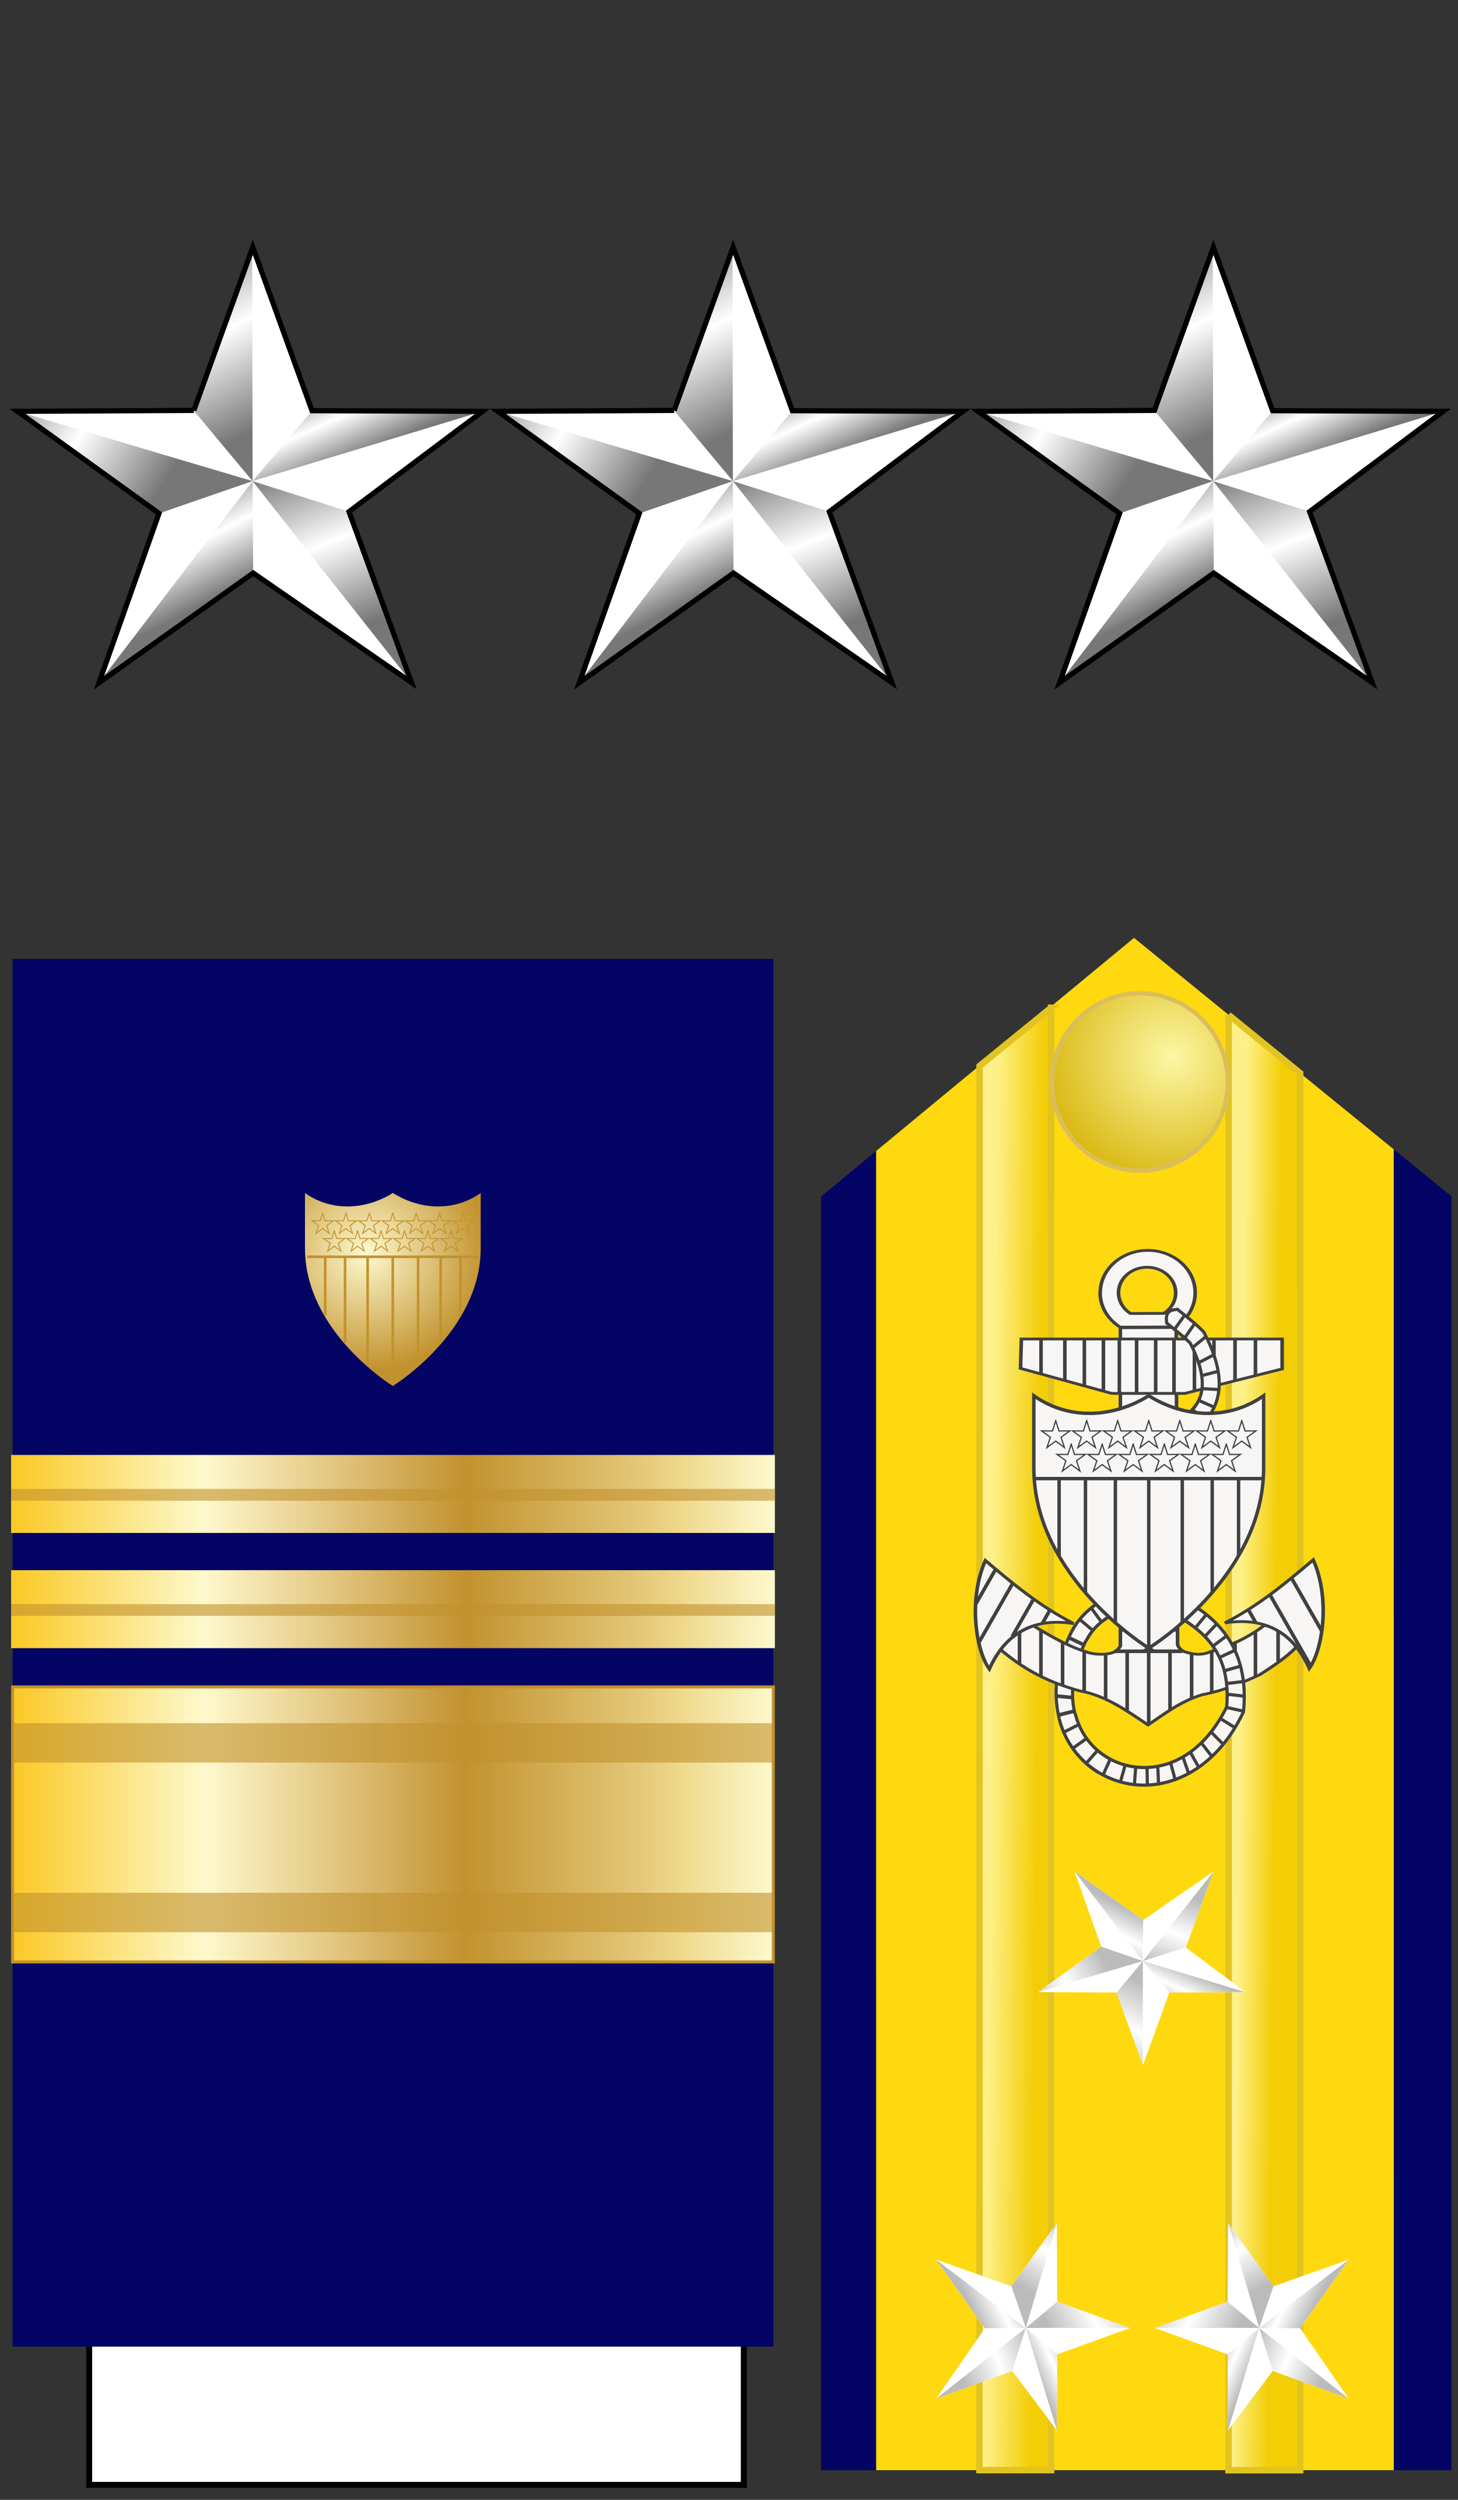 <?xml version="1.0" encoding="UTF-8" standalone="no"?>
<!-- Created with Inkscape (http://www.inkscape.org/) -->

<svg
   xmlns:a="http://ns.adobe.com/AdobeSVGViewerExtensions/3.0/"
   xmlns:dc="http://purl.org/dc/elements/1.1/"
   xmlns:cc="http://creativecommons.org/ns#"
   xmlns:rdf="http://www.w3.org/1999/02/22-rdf-syntax-ns#"
   xmlns:svg="http://www.w3.org/2000/svg"
   xmlns="http://www.w3.org/2000/svg"
   xmlns:xlink="http://www.w3.org/1999/xlink"
   version="1.1"
   width="245"
   height="420"
   id="svg2">
  <rect width="100%" height="100%" fill="#333333" stroke="none"/>
  <defs
     id="defs4">
    <linearGradient
       x1="-123.095"
       y1="-22.636"
       x2="4.731"
       y2="-22.636"
       id="SVGID_34_"
       gradientUnits="userSpaceOnUse"
       gradientTransform="matrix(1,0,0,-1,123.345,131.055)">
      <stop
         id="stop4586"
         style="stop-color:#fbca29;stop-opacity:1"
         offset="0.006" />
      <stop
         id="stop4588"
         style="stop-color:#fdf9ce;stop-opacity:1"
         offset="0.253" />
      <stop
         id="stop4590"
         style="stop-color:#f7eab7;stop-opacity:1"
         offset="0.299" />
      <stop
         id="stop4592"
         style="stop-color:#e8d08f;stop-opacity:1"
         offset="0.39" />
      <stop
         id="stop4594"
         style="stop-color:#d1a954;stop-opacity:1"
         offset="0.516" />
      <stop
         id="stop4596"
         style="stop-color:#c2922e;stop-opacity:1"
         offset="0.595" />
      <stop
         id="stop4598"
         style="stop-color:#e2c575;stop-opacity:1"
         offset="0.814" />
      <stop
         id="stop4600"
         style="stop-color:#eed688;stop-opacity:1"
         offset="0.871" />
      <stop
         id="stop4602"
         style="stop-color:#fdf9ce;stop-opacity:1"
         offset="1" />
      <a:midPointStop
         style="stop-color:#FBCA29"
         offset="0.006" />
      <a:midPointStop
         style="stop-color:#FBCA29"
         offset="0.5" />
      <a:midPointStop
         style="stop-color:#FDF9CE"
         offset="0.253" />
      <a:midPointStop
         style="stop-color:#FDF9CE"
         offset="0.5" />
      <a:midPointStop
         style="stop-color:#F7EAB7"
         offset="0.299" />
      <a:midPointStop
         style="stop-color:#F7EAB7"
         offset="0.5" />
      <a:midPointStop
         style="stop-color:#E8D08F"
         offset="0.39" />
      <a:midPointStop
         style="stop-color:#E8D08F"
         offset="0.5" />
      <a:midPointStop
         style="stop-color:#D1A954"
         offset="0.516" />
      <a:midPointStop
         style="stop-color:#D1A954"
         offset="0.5" />
      <a:midPointStop
         style="stop-color:#C2922E"
         offset="0.596" />
      <a:midPointStop
         style="stop-color:#C2922E"
         offset="0.5" />
      <a:midPointStop
         style="stop-color:#E2C575"
         offset="0.814" />
      <a:midPointStop
         style="stop-color:#E2C575"
         offset="0.5" />
      <a:midPointStop
         style="stop-color:#EED688"
         offset="0.871" />
      <a:midPointStop
         style="stop-color:#EED688"
         offset="0.5" />
      <a:midPointStop
         style="stop-color:#FDF9CE"
         offset="1" />
    </linearGradient>
    <linearGradient
       id="linearGradient10544-1">
      <stop
         id="stop10546-3"
         style="stop-color:#bbbbbb;stop-opacity:1"
         offset="0" />
      <stop
         id="stop10548-8"
         style="stop-color:#ffffff;stop-opacity:1"
         offset="0.5" />
      <stop
         id="stop10550-4"
         style="stop-color:#bbbbbb;stop-opacity:1"
         offset="1" />
    </linearGradient>
    <linearGradient
       id="linearGradient7645-1">
      <stop
         id="stop7647-72"
         style="stop-color:#fef088;stop-opacity:1"
         offset="0" />
      <stop
         id="stop7649-3"
         style="stop-color:#f3cd06;stop-opacity:1"
         offset="1" />
    </linearGradient>
    <linearGradient
       id="linearGradient4301-7">
      <stop
         id="stop4305-0"
         style="stop-color:#fcf7a4;stop-opacity:1"
         offset="0" />
      <stop
         id="stop4307-3"
         style="stop-color:#d9b710;stop-opacity:1"
         offset="1" />
    </linearGradient>
    <linearGradient
       x1="394.783"
       y1="476.928"
       x2="374.454"
       y2="437.142"
       id="linearGradient3490"
       xlink:href="#linearGradient10544-1"
       gradientUnits="userSpaceOnUse"
       gradientTransform="matrix(3.403,0,0,3.403,-966.653,-1015.55)" />
    <linearGradient
       x1="289.355"
       y1="417.233"
       x2="352.908"
       y2="456.477"
       id="linearGradient3492"
       xlink:href="#linearGradient10544-1"
       gradientUnits="userSpaceOnUse"
       gradientTransform="matrix(3.403,0,0,3.403,-966.653,-1015.55)" />
    <linearGradient
       x1="299.143"
       y1="428.989"
       x2="376.453"
       y2="414.415"
       id="linearGradient3494"
       xlink:href="#linearGradient10544-1"
       gradientUnits="userSpaceOnUse"
       gradientTransform="matrix(0.968,3.263,-3.263,0.968,1429.42,-1250.29)" />
    <linearGradient
       x1="412.399"
       y1="402.397"
       x2="426.533"
       y2="433.863"
       id="linearGradient3496"
       xlink:href="#linearGradient10544-1"
       gradientUnits="userSpaceOnUse"
       gradientTransform="matrix(3.403,0,0,3.403,-966.653,-1015.55)" />
    <linearGradient
       x1="403.282"
       y1="433.531"
       x2="428.91"
       y2="497.435"
       id="linearGradient3498"
       xlink:href="#linearGradient10544-1"
       gradientUnits="userSpaceOnUse"
       gradientTransform="matrix(3.403,0,0,3.403,-966.653,-1015.55)" />
    <linearGradient
       x1="394.783"
       y1="476.928"
       x2="374.454"
       y2="437.142"
       id="linearGradient3500"
       xlink:href="#linearGradient10544-1"
       gradientUnits="userSpaceOnUse"
       gradientTransform="matrix(3.403,0,0,3.403,-966.653,-1015.55)" />
    <linearGradient
       x1="289.355"
       y1="417.233"
       x2="352.908"
       y2="456.477"
       id="linearGradient3502"
       xlink:href="#linearGradient10544-1"
       gradientUnits="userSpaceOnUse"
       gradientTransform="matrix(3.403,0,0,3.403,-966.653,-1015.55)" />
    <linearGradient
       x1="299.143"
       y1="428.989"
       x2="376.453"
       y2="414.415"
       id="linearGradient3504"
       xlink:href="#linearGradient10544-1"
       gradientUnits="userSpaceOnUse"
       gradientTransform="matrix(0.968,3.263,-3.263,0.968,1429.42,-1250.29)" />
    <linearGradient
       x1="412.399"
       y1="402.397"
       x2="426.533"
       y2="433.863"
       id="linearGradient3506"
       xlink:href="#linearGradient10544-1"
       gradientUnits="userSpaceOnUse"
       gradientTransform="matrix(3.403,0,0,3.403,-966.653,-1015.55)" />
    <linearGradient
       x1="403.282"
       y1="433.531"
       x2="428.91"
       y2="497.435"
       id="linearGradient3508"
       xlink:href="#linearGradient10544-1"
       gradientUnits="userSpaceOnUse"
       gradientTransform="matrix(3.403,0,0,3.403,-966.653,-1015.55)" />
    <linearGradient
       x1="394.783"
       y1="476.928"
       x2="374.454"
       y2="437.142"
       id="linearGradient3510"
       xlink:href="#linearGradient10544-1"
       gradientUnits="userSpaceOnUse"
       gradientTransform="matrix(3.403,0,0,3.403,-966.653,-1015.55)" />
    <linearGradient
       x1="289.355"
       y1="417.233"
       x2="352.908"
       y2="456.477"
       id="linearGradient3512"
       xlink:href="#linearGradient10544-1"
       gradientUnits="userSpaceOnUse"
       gradientTransform="matrix(3.403,0,0,3.403,-966.653,-1015.55)" />
    <linearGradient
       x1="299.143"
       y1="428.989"
       x2="376.453"
       y2="414.415"
       id="linearGradient3514"
       xlink:href="#linearGradient10544-1"
       gradientUnits="userSpaceOnUse"
       gradientTransform="matrix(0.968,3.263,-3.263,0.968,1429.42,-1250.29)" />
    <linearGradient
       x1="412.399"
       y1="402.397"
       x2="426.533"
       y2="433.863"
       id="linearGradient3516"
       xlink:href="#linearGradient10544-1"
       gradientUnits="userSpaceOnUse"
       gradientTransform="matrix(3.403,0,0,3.403,-966.653,-1015.55)" />
    <linearGradient
       x1="403.282"
       y1="433.531"
       x2="428.91"
       y2="497.435"
       id="linearGradient3519"
       xlink:href="#linearGradient10544-1"
       gradientUnits="userSpaceOnUse"
       gradientTransform="matrix(3.403,0,0,3.403,-966.653,-1015.55)" />
    <linearGradient
       x1="-123.095"
       y1="-22.636"
       x2="4.731"
       y2="-22.636"
       id="linearGradient3553"
       xlink:href="#SVGID_34_"
       gradientUnits="userSpaceOnUse"
       gradientTransform="matrix(1,0,0,-1,-105.135,256.945)" />
    <linearGradient
       x1="-123.345"
       y1="-35.376"
       x2="4.481"
       y2="-35.376"
       id="linearGradient3555"
       xlink:href="#SVGID_37_"
       gradientUnits="userSpaceOnUse"
       gradientTransform="matrix(1,0,0,-1,123.345,132.32)" />
    <linearGradient
       x1="-123.345"
       y1="-35.376"
       x2="4.481"
       y2="-35.376"
       id="linearGradient3557"
       xlink:href="#SVGID_37_"
       gradientUnits="userSpaceOnUse"
       gradientTransform="matrix(1,0,0,-1,123.345,132.32)" />
    <radialGradient
       cx="31.496"
       cy="36.151"
       r="36.111"
       fx="31.496"
       fy="36.151"
       id="radialGradient3501"
       xlink:href="#linearGradient4301-7"
       gradientUnits="userSpaceOnUse"
       gradientTransform="matrix(-0.007,0.604,-0.608,-0.007,219.065,158.792)" />
    <linearGradient
       x1="298.14"
       y1="112.579"
       x2="298.22"
       y2="105.079"
       id="linearGradient3505"
       xlink:href="#linearGradient7645-1"
       gradientUnits="userSpaceOnUse"
       gradientTransform="matrix(0,1.142,-1.044,0,284.014,-45.037)" />
    <linearGradient
       x1="315.835"
       y1="72.743"
       x2="315.9"
       y2="66.992"
       id="linearGradient3509"
       xlink:href="#linearGradient7645-1"
       gradientUnits="userSpaceOnUse"
       gradientTransform="matrix(0,1.142,-1.044,0,284.014,-45.037)" />
    <linearGradient
       id="linearGradient14224-31-8">
      <stop
         id="stop14226-72-2"
         style="stop-color:#fdf9ce;stop-opacity:1"
         offset="0" />
      <stop
         id="stop14228-0-0"
         style="stop-color:#c2922e;stop-opacity:1"
         offset="1" />
    </linearGradient>
    <radialGradient
       cx="184.052"
       cy="205.958"
       r="23.751"
       fx="184.052"
       fy="205.958"
       id="radialGradient3968"
       xlink:href="#linearGradient14224-31-8"
       gradientUnits="userSpaceOnUse"
       gradientTransform="matrix(0.014,1.119,-1.154,0.014,418.433,120.486)" />
    <linearGradient
       id="linearGradient4116-7">
      <stop
         id="stop4118-0"
         style="stop-color:#777777;stop-opacity:1"
         offset="0" />
      <stop
         id="stop4124-3"
         style="stop-color:#ffffff;stop-opacity:1"
         offset="0.5" />
      <stop
         id="stop4120-9"
         style="stop-color:#777777;stop-opacity:1"
         offset="1" />
    </linearGradient>
    <linearGradient
       x1="394.783"
       y1="476.928"
       x2="374.454"
       y2="437.142"
       id="linearGradient3583"
       xlink:href="#linearGradient4116-7"
       gradientUnits="userSpaceOnUse"
       gradientTransform="matrix(3.403,0,0,3.403,-1041.285,-1175.353)" />
    <linearGradient
       x1="289.355"
       y1="417.233"
       x2="352.908"
       y2="456.477"
       id="linearGradient3585"
       xlink:href="#linearGradient4116-7"
       gradientUnits="userSpaceOnUse"
       gradientTransform="matrix(3.403,0,0,3.403,-1041.285,-1175.353)" />
    <linearGradient
       x1="299.143"
       y1="428.989"
       x2="376.453"
       y2="414.415"
       id="linearGradient3587"
       xlink:href="#linearGradient4116-7"
       gradientUnits="userSpaceOnUse"
       gradientTransform="matrix(0.968,3.263,-3.263,0.968,1354.788,-1410.093)" />
    <linearGradient
       x1="412.399"
       y1="402.397"
       x2="426.533"
       y2="433.863"
       id="linearGradient3589"
       xlink:href="#linearGradient4116-7"
       gradientUnits="userSpaceOnUse"
       gradientTransform="matrix(3.403,0,0,3.403,-1041.285,-1175.353)" />
    <linearGradient
       x1="403.282"
       y1="433.531"
       x2="428.91"
       y2="497.435"
       id="linearGradient3591"
       xlink:href="#linearGradient4116-7"
       gradientUnits="userSpaceOnUse"
       gradientTransform="matrix(3.403,0,0,3.403,-1041.285,-1175.353)" />
    <linearGradient
       x1="394.783"
       y1="476.928"
       x2="374.454"
       y2="437.142"
       id="linearGradient3593"
       xlink:href="#linearGradient4116-7"
       gradientUnits="userSpaceOnUse"
       gradientTransform="matrix(3.403,0,0,3.403,-410.708,-1175.353)" />
    <linearGradient
       x1="289.355"
       y1="417.233"
       x2="352.908"
       y2="456.477"
       id="linearGradient3595"
       xlink:href="#linearGradient4116-7"
       gradientUnits="userSpaceOnUse"
       gradientTransform="matrix(3.403,0,0,3.403,-410.708,-1175.353)" />
    <linearGradient
       x1="299.143"
       y1="428.989"
       x2="376.453"
       y2="414.415"
       id="linearGradient3597"
       xlink:href="#linearGradient4116-7"
       gradientUnits="userSpaceOnUse"
       gradientTransform="matrix(0.968,3.263,-3.263,0.968,1985.365,-1410.093)" />
    <linearGradient
       x1="412.399"
       y1="402.397"
       x2="426.533"
       y2="433.863"
       id="linearGradient3599"
       xlink:href="#linearGradient4116-7"
       gradientUnits="userSpaceOnUse"
       gradientTransform="matrix(3.403,0,0,3.403,-410.708,-1175.353)" />
    <linearGradient
       x1="403.282"
       y1="433.531"
       x2="428.91"
       y2="497.435"
       id="linearGradient3601"
       xlink:href="#linearGradient4116-7"
       gradientUnits="userSpaceOnUse"
       gradientTransform="matrix(3.403,0,0,3.403,-410.708,-1175.353)" />
    <linearGradient
       x1="394.783"
       y1="476.928"
       x2="374.454"
       y2="437.142"
       id="linearGradient3603"
       xlink:href="#linearGradient4116-7"
       gradientUnits="userSpaceOnUse"
       gradientTransform="matrix(3.403,0,0,3.403,219.787,-1175.353)" />
    <linearGradient
       x1="289.355"
       y1="417.233"
       x2="352.908"
       y2="456.477"
       id="linearGradient3605"
       xlink:href="#linearGradient4116-7"
       gradientUnits="userSpaceOnUse"
       gradientTransform="matrix(3.403,0,0,3.403,219.787,-1175.353)" />
    <linearGradient
       x1="299.143"
       y1="428.989"
       x2="376.453"
       y2="414.415"
       id="linearGradient3607"
       xlink:href="#linearGradient4116-7"
       gradientUnits="userSpaceOnUse"
       gradientTransform="matrix(0.968,3.263,-3.263,0.968,2615.86,-1410.093)" />
    <linearGradient
       x1="412.399"
       y1="402.397"
       x2="426.533"
       y2="433.863"
       id="linearGradient3609"
       xlink:href="#linearGradient4116-7"
       gradientUnits="userSpaceOnUse"
       gradientTransform="matrix(3.403,0,0,3.403,219.787,-1175.353)" />
    <linearGradient
       x1="403.282"
       y1="433.531"
       x2="428.91"
       y2="497.435"
       id="linearGradient3611"
       xlink:href="#linearGradient4116-7"
       gradientUnits="userSpaceOnUse"
       gradientTransform="matrix(3.403,0,0,3.403,219.787,-1175.353)" />
  </defs>
  <g
     id="g4008">
    <path
       d="m 190.557,157.566 53.341,43.423 0,214.026 -105.924,0 0,-213.988 52.583,-43.461 z"
       id="path5559"
       style="fill:#040464;fill-opacity:1;fill-rule:evenodd;stroke:none" />
    <path
       d="m 190.557,157.566 43.644,35.529 0.012,221.92 -86.99,0 -0.003,-221.63 43.337,-35.818 z"
       id="path5561"
       style="fill:#ffd90f;fill-opacity:1;fill-rule:evenodd;stroke:none" />
    <path
       d="m 206.462,170.526 12.014,9.775 0.005,234.716 -12.028,0 0.009,-244.491 z"
       id="path5567"
       style="fill:url(#linearGradient3509);fill-opacity:1;fill-rule:evenodd;stroke:#e1c421;stroke-width:1.092px;stroke-linecap:butt;stroke-linejoin:miter;stroke-opacity:1" />
    <path
       d="m 176.628,169.312 -12.014,9.775 -0.029,235.921 12.028,0 0.015,-245.696 z"
       id="path5569"
       style="fill:url(#linearGradient3505);fill-opacity:1;fill-rule:evenodd;stroke:#e1c421;stroke-width:1.092px;stroke-linecap:butt;stroke-linejoin:miter;stroke-opacity:1" />
    <path
       d="m 191.809,166.887 c 8.154,0.144 14.656,6.941 14.513,15.171 -0.143,8.23 -6.876,14.793 -15.03,14.649 -8.154,-0.144 -14.656,-6.941 -14.513,-15.171 0.143,-8.215 6.849,-14.77 14.988,-14.65"
       id="path6594"
       style="fill:url(#radialGradient3501);fill-opacity:1;stroke:#dabe5b;stroke-width:0.716;stroke-linecap:round;stroke-linejoin:miter;stroke-miterlimit:4;stroke-opacity:1;stroke-dashoffset:0" />
    <g
       transform="matrix(0,1.218,-1.206,0,500.387,-168.319)"
       id="g9812">
      <path
         d="m 333.71,254.339 2.301,0.735 c 1.34,-3.845 3.526,-6.463 5.988,-7.747 2.462,-1.284 5.199,-1.332 8.131,0.245 l 1.166,-2.052 c -3.539,-1.903 -7.318,-1.916 -10.463,-0.276 -3.146,1.64 -5.634,4.823 -7.123,9.094 z"
         id="path2307"
         style="fill:#ffffff;fill-opacity:1;fill-rule:evenodd;stroke:none" />
      <path
         d="m 351.296,245.52 c -3.539,-1.903 -7.318,-1.916 -10.463,-0.276 -3.146,1.64 -5.634,4.823 -7.123,9.094 l 2.301,0.735 c 1.34,-3.845 3.526,-6.463 5.988,-7.747 2.462,-1.284 5.199,-1.332 8.131,0.245"
         id="path2309"
         style="fill:none;stroke:#404040;stroke-width:0.439;stroke-linecap:butt;stroke-linejoin:miter;stroke-miterlimit:4;stroke-opacity:1;stroke-dasharray:none" />
      <path
         d="m 358.545,260.646 c 1.245,2.193 2.83,4.333 6.335,5.695 7.981,3.263 14.74,0.547 17.775,-4.409 l -2.08,-1.194 c -2.448,3.998 -7.656,6.343 -14.781,3.429 l -0.032,0 c -2.975,-1.156 -3.93,-2.584 -5.106,-4.654 l -2.112,1.133 z"
         id="path2311"
         style="fill:#f7f6f5;fill-opacity:1;fill-rule:evenodd;stroke:none" />
      <path
         d="m 331.945,248.215 c 1.556,1.036 2.687,3.075 3.593,5.297 0.906,2.222 1.533,4.522 2.647,6.155 l 0,0.031 0.032,0.031 c 2.84,3.766 5.754,5.483 8.667,5.481 2.913,-0.002 5.455,-1.644 7.69,-3.827 l -1.702,-1.653 c -2.014,1.967 -4.046,3.122 -5.988,3.123 -1.929,0.001 -4.116,-1.092 -6.681,-4.471 -0.008,-0.011 -0.024,-0.049 -0.032,-0.061 -0.707,-1.062 -1.444,-3.331 -2.395,-5.665 -0.962,-2.36 -2.197,-4.852 -4.475,-6.369 l -1.355,1.929 z"
         id="path2313"
         style="fill:#f7f6f5;fill-opacity:1;fill-rule:evenodd;stroke:none" />
      <path
         d="m 358.545,260.646 c 1.245,2.193 2.83,4.333 6.335,5.695 7.981,3.263 14.74,0.547 17.775,-4.409 l -2.08,-1.194 c -2.448,3.998 -7.656,6.343 -14.781,3.429 l -0.032,0 c -2.975,-1.156 -3.93,-2.584 -5.106,-4.654"
         id="path2315"
         style="fill:none;stroke:#404040;stroke-width:0.439;stroke-linecap:butt;stroke-linejoin:miter;stroke-miterlimit:4;stroke-opacity:1;stroke-dasharray:none" />
      <path
         d="m 331.945,248.215 c 1.556,1.036 2.687,3.075 3.593,5.297 0.906,2.222 1.533,4.522 2.647,6.155 l 0,0.031 0.032,0.031 c 2.84,3.766 5.754,5.483 8.667,5.481 2.913,-0.002 5.455,-1.644 7.69,-3.827 l -1.702,-1.653 c -2.014,1.967 -4.046,3.122 -5.988,3.123 -1.929,0.001 -4.116,-1.092 -6.681,-4.471 -0.008,-0.011 -0.024,-0.049 -0.032,-0.061 -0.707,-1.062 -1.444,-3.331 -2.395,-5.665 -0.962,-2.36 -2.197,-4.852 -4.475,-6.369 l -1.355,1.929 z"
         id="path2317"
         style="fill:none;stroke:#404040;stroke-width:0.439;stroke-linecap:butt;stroke-linejoin:miter;stroke-miterlimit:4;stroke-opacity:1;stroke-dasharray:none" />
      <g
         transform="matrix(0,-0.541,0.418,0,323.199,212.85)"
         id="g2319"
         style="fill:#f7f6f5;fill-opacity:1;stroke:#404040;stroke-width:0.924;stroke-miterlimit:4;stroke-opacity:1;stroke-dasharray:none">
        <path
           d="m -77.69,-29.968 c -6.753,-0.135 -12.32,6.015 -12.439,13.724 l -0.031,0.041 c -0.061,4.778 1.991,9 5.167,11.572 l 14.264,-0.081 c 3.004,-2.49 4.974,-6.484 5.044,-11.044 0.118,-7.709 -5.253,-14.076 -12.005,-14.212 z m -0.248,5.563 c 4.063,0.081 7.312,3.929 7.24,8.568 -0.042,2.744 -1.224,5.161 -3.032,6.659 l -8.602,0.041 c -1.912,-1.548 -3.131,-4.109 -3.094,-6.984 l 0,-0.041 c 0.071,-4.639 3.425,-8.324 7.488,-8.243 z"
           id="path2321"
           style="fill:#f7f6f5;fill-opacity:1;stroke:#404040;stroke-width:0.924;stroke-linecap:round;stroke-linejoin:miter;stroke-miterlimit:4;stroke-opacity:1;stroke-dasharray:none;stroke-dashoffset:0" />
        <path
           d="m -84.951,-4.438 0,104.99 c -0.912,2.224 -2.512,2.523 -4.139,2.747 -1.569,0.057 -3.102,-0.067 -4.526,-0.735 -5.207,-2.046 -9.517,-5.448 -13.733,-8.627 -3.706,1.718 -6.666,4.608 -8.472,7.814 5.186,5.627 10.957,10.254 20.193,13.578 6.813,1.512 12.252,6.536 17.795,11.296 4.315,-3.648 8.178,-7.706 14.004,-9.981 5.378,-1.288 10.119,-3.85 14.777,-6.576 3.306,-2.703 6.864,-5.754 9.458,-9.168 -2.205,-3.83 -6.259,-6.867 -8.337,-7.079 -3.974,3.927 -8.886,6.842 -13.733,8.588 -2.398,1.444 -4.774,0.92 -6.886,0 -0.876,-0.507 -1.37,-1.3 -1.663,-2.244 l -0.361,-104.705 -14.378,0.102 z"
           id="path2323"
           style="fill:#f7f6f5;fill-opacity:1;fill-rule:evenodd;stroke:#404040;stroke-width:0.924;stroke-linecap:butt;stroke-linejoin:miter;stroke-miterlimit:4;stroke-opacity:1;stroke-dasharray:none" />
        <path
           d="m -110.444,-0.725 67.156,0 0,9.865 -25.068,8.085 -18.839,0 -23.462,-8.259 0.213,-9.69 z"
           id="path2325"
           style="fill:#f7f6f5;fill-opacity:1;fill-rule:evenodd;stroke:#404040;stroke-width:0.924;stroke-linecap:butt;stroke-linejoin:miter;stroke-miterlimit:4;stroke-opacity:1;stroke-dasharray:none" />
        <path
           d="m -58.027,92.969 c 8.921,-5.867 15.841,-13.334 22.747,-20.812 4.366,12.57 2.571,29.272 -1.006,35.822 -4.134,-11.669 -11.056,-17.087 -21.741,-15.01 z"
           id="path2327"
           style="fill:#f7f6f5;fill-opacity:1;fill-rule:evenodd;stroke:#404040;stroke-width:0.924;stroke-linecap:butt;stroke-linejoin:miter;stroke-miterlimit:4;stroke-opacity:1;stroke-dasharray:none" />
        <path
           d="M -96.97,93.188 C -105.891,87.322 -112.811,79.855 -119.716,72.376 c -4.366,12.57 -2.571,29.272 1.006,35.822 4.134,-11.669 11.056,-17.087 21.741,-15.01 z"
           id="path2329"
           style="fill:#f7f6f5;fill-opacity:1;fill-rule:evenodd;stroke:#404040;stroke-width:0.924;stroke-linecap:butt;stroke-linejoin:miter;stroke-miterlimit:4;stroke-opacity:1;stroke-dasharray:none" />
      </g>
      <path
         d="m 338.309,259.933 2.27,-0.877"
         id="path3388"
         style="fill:none;stroke:#404040;stroke-width:0.439;stroke-linecap:butt;stroke-linejoin:miter;stroke-miterlimit:4;stroke-opacity:1;stroke-dasharray:none" />
      <path
         d="m 339.691,261.389 1.703,-1.343"
         id="path3392"
         style="fill:none;stroke:#404040;stroke-width:0.439;stroke-linecap:butt;stroke-linejoin:miter;stroke-miterlimit:4;stroke-opacity:1;stroke-dasharray:none" />
      <path
         d="m 341.161,262.888 1.557,-1.782"
         id="path3394"
         style="fill:none;stroke:#404040;stroke-width:0.439;stroke-linecap:butt;stroke-linejoin:miter;stroke-miterlimit:4;stroke-opacity:1;stroke-dasharray:none" />
      <path
         d="m 342.922,264.075 1.237,-1.965"
         id="path3400"
         style="fill:none;stroke:#404040;stroke-width:0.439;stroke-linecap:butt;stroke-linejoin:miter;stroke-miterlimit:4;stroke-opacity:1;stroke-dasharray:none" />
      <path
         d="m 345.003,264.966 0.524,-2.234"
         id="path3404"
         style="fill:none;stroke:#404040;stroke-width:0.439;stroke-linecap:butt;stroke-linejoin:miter;stroke-miterlimit:4;stroke-opacity:1;stroke-dasharray:none" />
      <path
         d="m 347.116,265.229 -0.062,-2.36"
         id="path3406"
         style="fill:none;stroke:#404040;stroke-width:0.439;stroke-linecap:butt;stroke-linejoin:miter;stroke-miterlimit:4;stroke-opacity:1;stroke-dasharray:none" />
      <path
         d="m 374.242,265.309 0.515,2.08"
         id="path4448"
         style="fill:none;stroke:#404040;stroke-width:0.5;stroke-linecap:butt;stroke-linejoin:miter;stroke-miterlimit:4;stroke-opacity:1;stroke-dasharray:none" />
      <path
         d="m 372.349,265.529 -0.206,2.22"
         id="path4450"
         style="fill:none;stroke:#404040;stroke-width:0.5;stroke-linecap:butt;stroke-linejoin:miter;stroke-miterlimit:4;stroke-opacity:1;stroke-dasharray:none" />
      <path
         d="m 365.063,263.949 -0.947,2"
         id="path4452"
         style="fill:none;stroke:#404040;stroke-width:0.5;stroke-linecap:butt;stroke-linejoin:miter;stroke-miterlimit:4;stroke-opacity:1;stroke-dasharray:none" />
      <path
         d="m 336.679,248.932 1.717,1.414"
         id="path4492"
         style="fill:none;stroke:#404040;stroke-width:0.439;stroke-linecap:butt;stroke-linejoin:miter;stroke-miterlimit:4;stroke-opacity:1;stroke-dasharray:none" />
      <path
         d="m 322.957,269.861 4.688,0"
         id="path7703"
         style="fill:none;stroke:#404040;stroke-width:0.5;stroke-linecap:butt;stroke-linejoin:miter;stroke-miterlimit:4;stroke-opacity:1;stroke-dasharray:none" />
      <path
         d="m 322.955,266.545 5.562,0"
         id="path7705"
         style="fill:none;stroke:#404040;stroke-width:0.5;stroke-linecap:butt;stroke-linejoin:miter;stroke-miterlimit:4;stroke-opacity:1;stroke-dasharray:none" />
      <path
         d="m 322.892,263.826 6.406,0"
         id="path7707"
         style="fill:none;stroke:#404040;stroke-width:0.5;stroke-linecap:butt;stroke-linejoin:miter;stroke-miterlimit:4;stroke-opacity:1;stroke-dasharray:none" />
      <path
         d="m 322.892,261.17 7.031,0"
         id="path7709"
         style="fill:none;stroke:#404040;stroke-width:0.5;stroke-linecap:butt;stroke-linejoin:miter;stroke-miterlimit:4;stroke-opacity:1;stroke-dasharray:none" />
      <path
         d="m 322.955,258.951 7.344,0"
         id="path7711"
         style="fill:none;stroke:#404040;stroke-width:0.5;stroke-linecap:butt;stroke-linejoin:miter;stroke-miterlimit:4;stroke-opacity:1;stroke-dasharray:none" />
      <path
         d="m 322.955,256.545 7.469,0"
         id="path7713"
         style="fill:none;stroke:#404040;stroke-width:0.5;stroke-linecap:butt;stroke-linejoin:miter;stroke-miterlimit:4;stroke-opacity:1;stroke-dasharray:none" />
      <path
         d="m 322.986,253.889 7.312,0"
         id="path7715"
         style="fill:none;stroke:#404040;stroke-width:0.5;stroke-linecap:butt;stroke-linejoin:miter;stroke-miterlimit:4;stroke-opacity:1;stroke-dasharray:none" />
      <path
         d="m 323.037,251.337 7.27,0"
         id="path7717"
         style="fill:none;stroke:#404040;stroke-width:0.5;stroke-linecap:butt;stroke-linejoin:miter;stroke-miterlimit:4;stroke-opacity:1;stroke-dasharray:none" />
      <path
         d="m 323.104,248.486 6.85,0"
         id="path7721"
         style="fill:none;stroke:#404040;stroke-width:0.5;stroke-linecap:butt;stroke-linejoin:miter;stroke-miterlimit:4;stroke-opacity:1;stroke-dasharray:none" />
      <path
         d="m 322.898,245.768 6.406,0"
         id="path7742"
         style="fill:none;stroke:#404040;stroke-width:0.5;stroke-linecap:butt;stroke-linejoin:miter;stroke-miterlimit:4;stroke-opacity:1;stroke-dasharray:none" />
      <path
         d="m 322.991,242.83 5.625,0"
         id="path7744"
         style="fill:none;stroke:#404040;stroke-width:0.5;stroke-linecap:butt;stroke-linejoin:miter;stroke-miterlimit:4;stroke-opacity:1;stroke-dasharray:none" />
      <path
         d="m 322.866,239.986 5.031,0"
         id="path7746"
         style="fill:none;stroke:#404040;stroke-width:0.5;stroke-linecap:butt;stroke-linejoin:miter;stroke-miterlimit:4;stroke-opacity:1;stroke-dasharray:none" />
      <g
         transform="translate(28.991,55.861)"
         id="g7723">
        <path
           d="m 306.925,193.119 c -1.165,-1.75 -2.84,-3.267 -5.169,-3.766 -2.328,-0.5 -5.129,0.031 -8.604,1.868 l -0.158,0.061 -0.126,0.122 c -1.233,1.175 -2.143,2.49 -3.057,3.583 l 1.891,1.5 c 0.972,-1.162 1.817,-2.338 2.773,-3.276 3.07,-1.59 5.239,-1.891 6.776,-1.562 1.567,0.336 2.665,1.315 3.624,2.756"
           id="path2333"
           style="fill:#f7f6f5;fill-opacity:1;fill-rule:evenodd;stroke:none" />
        <path
           d="m 306.925,193.119 c -1.165,-1.75 -2.84,-3.267 -5.169,-3.766 -2.328,-0.5 -5.129,0.031 -8.604,1.868 l -0.158,0.061 -0.126,0.122 c -1.233,1.175 -2.143,2.49 -3.057,3.583 0.093,0.884 0.188,1.767 1.891,1.5 0.972,-1.162 1.817,-2.338 2.773,-3.276 3.07,-1.59 5.239,-1.891 6.776,-1.562 1.567,0.336 2.665,1.315 3.624,2.756"
           id="path2335"
           style="fill:none;stroke:#404040;stroke-width:0.439;stroke-linecap:butt;stroke-linejoin:miter;stroke-miterlimit:4;stroke-opacity:1;stroke-dasharray:none" />
        <path
           d="m 290.718,194.06 1.834,1.329"
           id="path3370"
           style="fill:none;stroke:#404040;stroke-width:0.439;stroke-linecap:butt;stroke-linejoin:miter;stroke-miterlimit:4;stroke-opacity:1;stroke-dasharray:none" />
        <path
           d="m 291.766,192.59 1.95,1.357"
           id="path3372"
           style="fill:none;stroke:#404040;stroke-width:0.439;stroke-linecap:butt;stroke-linejoin:miter;stroke-miterlimit:4;stroke-opacity:1;stroke-dasharray:none" />
        <path
           d="m 293.558,191.014 1.487,1.829"
           id="path3374"
           style="fill:none;stroke:#404040;stroke-width:0.439;stroke-linecap:butt;stroke-linejoin:miter;stroke-miterlimit:4;stroke-opacity:1;stroke-dasharray:none" />
        <path
           d="m 296.155,190.046 1.059,2.091"
           id="path3376"
           style="fill:none;stroke:#404040;stroke-width:0.439;stroke-linecap:butt;stroke-linejoin:miter;stroke-miterlimit:4;stroke-opacity:1;stroke-dasharray:none" />
        <path
           d="m 298.359,189.322 0.59,2.259"
           id="path3378"
           style="fill:none;stroke:#404040;stroke-width:0.439;stroke-linecap:butt;stroke-linejoin:miter;stroke-miterlimit:4;stroke-opacity:1;stroke-dasharray:none" />
        <path
           d="m 300.877,189.231 -0.123,2.26"
           id="path3380"
           style="fill:none;stroke:#404040;stroke-width:0.439;stroke-linecap:butt;stroke-linejoin:miter;stroke-miterlimit:4;stroke-opacity:1;stroke-dasharray:none" />
        <path
           d="m 303.285,189.931 -0.885,2.04"
           id="path3382"
           style="fill:none;stroke:#404040;stroke-width:0.439;stroke-linecap:butt;stroke-linejoin:miter;stroke-miterlimit:4;stroke-opacity:1;stroke-dasharray:none" />
        <path
           d="m 305.158,191.111 -1.461,1.68"
           id="path3384"
           style="fill:none;stroke:#404040;stroke-width:0.439;stroke-linecap:butt;stroke-linejoin:miter;stroke-miterlimit:4;stroke-opacity:1;stroke-dasharray:none" />
        <path
           d="m 306.887,193.031 -2.099,1.18"
           id="path3386"
           style="fill:none;stroke:#404040;stroke-width:0.439;stroke-linecap:butt;stroke-linejoin:miter;stroke-miterlimit:4;stroke-opacity:1;stroke-dasharray:none" />
      </g>
      <path
         d="m 332.991,250.924 0,7.844"
         id="path8717"
         style="fill:none;stroke:#404040;stroke-width:0.5;stroke-linecap:butt;stroke-linejoin:miter;stroke-miterlimit:4;stroke-opacity:1;stroke-dasharray:none" />
      <path
         d="m 335.991,251.018 0,7.766"
         id="path8719"
         style="fill:none;stroke:#404040;stroke-width:0.5;stroke-linecap:butt;stroke-linejoin:miter;stroke-miterlimit:4;stroke-opacity:1;stroke-dasharray:none" />
      <path
         d="m 339.038,250.971 0,7.828"
         id="path8721"
         style="fill:none;stroke:#404040;stroke-width:0.5;stroke-linecap:butt;stroke-linejoin:miter;stroke-miterlimit:4;stroke-opacity:1;stroke-dasharray:none" />
      <path
         d="m 341.991,250.971 0,7.844"
         id="path8723"
         style="fill:none;stroke:#404040;stroke-width:0.5;stroke-linecap:butt;stroke-linejoin:miter;stroke-miterlimit:4;stroke-opacity:1;stroke-dasharray:none" />
      <path
         d="m 345.007,251.033 0,7.781"
         id="path8727"
         style="fill:none;stroke:#404040;stroke-width:0.5;stroke-linecap:butt;stroke-linejoin:miter;stroke-miterlimit:4;stroke-opacity:1;stroke-dasharray:none" />
      <path
         d="m 347.991,250.986 0,7.844"
         id="path8729"
         style="fill:none;stroke:#404040;stroke-width:0.5;stroke-linecap:butt;stroke-linejoin:miter;stroke-miterlimit:4;stroke-opacity:1;stroke-dasharray:none" />
      <path
         d="m 350.991,250.893 0,7.938"
         id="path8731"
         style="fill:none;stroke:#404040;stroke-width:0.5;stroke-linecap:butt;stroke-linejoin:miter;stroke-miterlimit:4;stroke-opacity:1;stroke-dasharray:none" />
      <path
         d="m 353.995,250.873 0,7.889"
         id="path8733"
         style="fill:none;stroke:#404040;stroke-width:0.5;stroke-linecap:butt;stroke-linejoin:miter;stroke-miterlimit:4;stroke-opacity:1;stroke-dasharray:none" />
      <path
         d="m 357.177,250.873 0,7.889"
         id="path8735"
         style="fill:none;stroke:#404040;stroke-width:0.5;stroke-linecap:butt;stroke-linejoin:miter;stroke-miterlimit:4;stroke-opacity:1;stroke-dasharray:none" />
      <path
         d="m 359.962,250.851 0,7.955"
         id="path8737"
         style="fill:none;stroke:#404040;stroke-width:0.5;stroke-linecap:butt;stroke-linejoin:miter;stroke-miterlimit:4;stroke-opacity:1;stroke-dasharray:none" />
      <path
         d="m 363.011,250.851 0,7.911"
         id="path8739"
         style="fill:none;stroke:#404040;stroke-width:0.5;stroke-linecap:butt;stroke-linejoin:miter;stroke-miterlimit:4;stroke-opacity:1;stroke-dasharray:none" />
      <path
         d="m 365.972,250.166 0,9.458"
         id="path8741"
         style="fill:none;stroke:#404040;stroke-width:0.5;stroke-linecap:butt;stroke-linejoin:miter;stroke-miterlimit:4;stroke-opacity:1;stroke-dasharray:none" />
      <path
         d="m 367.835,272.861 -4.406,0"
         id="path8801"
         style="fill:none;stroke:#404040;stroke-width:0.5;stroke-linecap:butt;stroke-linejoin:miter;stroke-miterlimit:4;stroke-opacity:1;stroke-dasharray:none" />
      <path
         d="m 369.413,269.877 -6.422,0"
         id="path8803"
         style="fill:none;stroke:#404040;stroke-width:0.5;stroke-linecap:butt;stroke-linejoin:miter;stroke-miterlimit:4;stroke-opacity:1;stroke-dasharray:none" />
      <path
         d="m 370.601,266.861 -5.859,0"
         id="path8805"
         style="fill:none;stroke:#404040;stroke-width:0.5;stroke-linecap:butt;stroke-linejoin:miter;stroke-miterlimit:4;stroke-opacity:1;stroke-dasharray:none" />
      <path
         d="m 371.554,263.846 -5.578,0"
         id="path8807"
         style="fill:none;stroke:#404040;stroke-width:0.5;stroke-linecap:butt;stroke-linejoin:miter;stroke-miterlimit:4;stroke-opacity:1;stroke-dasharray:none" />
      <path
         d="m 372.523,260.861 -6.156,0"
         id="path8809"
         style="fill:none;stroke:#404040;stroke-width:0.5;stroke-linecap:butt;stroke-linejoin:miter;stroke-miterlimit:4;stroke-opacity:1;stroke-dasharray:none" />
      <path
         d="m 374.288,257.861 -8.203,0"
         id="path8811"
         style="fill:none;stroke:#404040;stroke-width:0.5;stroke-linecap:butt;stroke-linejoin:miter;stroke-miterlimit:4;stroke-opacity:1;stroke-dasharray:none" />
      <path
         d="m 376.054,254.861 -10.031,0"
         id="path8813"
         style="fill:none;stroke:#404040;stroke-width:0.5;stroke-linecap:butt;stroke-linejoin:miter;stroke-miterlimit:4;stroke-opacity:1;stroke-dasharray:none" />
      <path
         d="m 374.148,251.893 -8.125,0"
         id="path8815"
         style="fill:none;stroke:#404040;stroke-width:0.5;stroke-linecap:butt;stroke-linejoin:miter;stroke-miterlimit:4;stroke-opacity:1;stroke-dasharray:none" />
      <path
         d="m 372.554,248.877 -6.281,0"
         id="path8817"
         style="fill:none;stroke:#404040;stroke-width:0.5;stroke-linecap:butt;stroke-linejoin:miter;stroke-miterlimit:4;stroke-opacity:1;stroke-dasharray:none" />
      <path
         d="m 371.648,246.08 -5.625,0"
         id="path8819"
         style="fill:none;stroke:#404040;stroke-width:0.5;stroke-linecap:butt;stroke-linejoin:miter;stroke-miterlimit:4;stroke-opacity:1;stroke-dasharray:none" />
      <path
         d="m 370.554,242.83 -5.75,0"
         id="path8821"
         style="fill:none;stroke:#404040;stroke-width:0.5;stroke-linecap:butt;stroke-linejoin:miter;stroke-miterlimit:4;stroke-opacity:1;stroke-dasharray:none" />
      <path
         d="m 369.46,239.986 -6.094,0"
         id="path8825"
         style="fill:none;stroke:#404040;stroke-width:0.5;stroke-linecap:butt;stroke-linejoin:miter;stroke-miterlimit:4;stroke-opacity:1;stroke-dasharray:none" />
      <path
         d="m 367.366,236.83 -4.25,0"
         id="path8827"
         style="fill:none;stroke:#404040;stroke-width:0.5;stroke-linecap:butt;stroke-linejoin:miter;stroke-miterlimit:4;stroke-opacity:1;stroke-dasharray:none" />
      <g
         transform="translate(28.991,55.861)"
         id="g8765">
        <path
           d="m 319.973,206.591 0.914,2.174 c 3.485,-1.373 6.312,-4.707 8.856,-8.175 l 0.126,-0.153 0.032,-0.153 c 1.409,-4.221 3.162,-7.475 5.484,-9.523 2.279,-2.01 5.125,-2.965 9.266,-2.633 6.233,3.12 8.544,7.78 8.352,11.972 -0.195,4.241 -2.944,7.991 -7.375,9.125 l 0.599,2.266 c 5.465,-1.399 8.965,-6.078 9.203,-11.268 0.238,-5.19 -2.809,-10.877 -9.896,-14.33 l -0.189,-0.092 -0.252,-0.031 c -4.772,-0.434 -8.535,0.766 -11.346,3.246 -2.755,2.43 -4.591,5.99 -6.051,10.288 -2.442,3.312 -5.163,6.279 -7.722,7.288 z"
           id="path2331"
           style="fill:#f7f6f5;fill-opacity:1;fill-rule:evenodd;stroke:none" />
        <path
           d="m 346.226,211.491 c 5.465,-1.399 8.965,-6.078 9.203,-11.268 0.238,-5.19 -2.809,-10.877 -9.896,-14.33 l -0.189,-0.092 -0.252,-0.031 c -4.772,-0.434 -8.535,0.766 -11.346,3.246 -2.755,2.43 -4.591,5.99 -6.051,10.288 -2.442,3.312 -5.163,6.279 -7.722,7.288 m 0.914,2.174 c 3.485,-1.373 6.312,-4.707 8.856,-8.175 l 0.126,-0.153 0.032,-0.153 c 1.409,-4.221 3.162,-7.475 5.484,-9.523 2.279,-2.01 5.125,-2.965 9.266,-2.633 6.233,3.12 8.544,7.78 8.352,11.972 -0.195,4.241 -2.944,7.991 -7.375,9.125"
           id="path2337"
           style="fill:none;stroke:#404040;stroke-width:0.439;stroke-linecap:butt;stroke-linejoin:miter;stroke-miterlimit:4;stroke-opacity:1;stroke-dasharray:none" />
        <path
           d="m 320.388,208.907 -0.741,-2.1"
           id="path3408"
           style="fill:none;stroke:#404040;stroke-width:0.439;stroke-linecap:butt;stroke-linejoin:miter;stroke-miterlimit:4;stroke-opacity:1;stroke-dasharray:none" />
        <path
           d="m 322.323,208.088 -1.153,-2.04"
           id="path3410"
           style="fill:none;stroke:#404040;stroke-width:0.439;stroke-linecap:butt;stroke-linejoin:miter;stroke-miterlimit:4;stroke-opacity:1;stroke-dasharray:none" />
        <path
           d="m 324.072,206.968 -1.523,-1.86"
           id="path3412"
           style="fill:none;stroke:#404040;stroke-width:0.439;stroke-linecap:butt;stroke-linejoin:miter;stroke-miterlimit:4;stroke-opacity:1;stroke-dasharray:none" />
        <path
           d="m 325.554,205.468 -1.729,-1.54"
           id="path3414"
           style="fill:none;stroke:#404040;stroke-width:0.439;stroke-linecap:butt;stroke-linejoin:miter;stroke-miterlimit:4;stroke-opacity:1;stroke-dasharray:none" />
        <path
           d="m 326.707,204.348 -1.749,-1.52"
           id="path3416"
           style="fill:none;stroke:#404040;stroke-width:0.439;stroke-linecap:butt;stroke-linejoin:miter;stroke-miterlimit:4;stroke-opacity:1;stroke-dasharray:none" />
        <path
           d="m 327.818,203.029 -1.626,-1.66"
           id="path3418"
           style="fill:none;stroke:#404040;stroke-width:0.439;stroke-linecap:butt;stroke-linejoin:miter;stroke-miterlimit:4;stroke-opacity:1;stroke-dasharray:none" />
        <path
           d="m 328.991,197.67 1.502,0.6"
           id="path4389"
           style="fill:none;stroke:#404040;stroke-width:0.439;stroke-linecap:butt;stroke-linejoin:miter;stroke-miterlimit:4;stroke-opacity:1;stroke-dasharray:none" />
        <path
           d="m 331.173,197.01 -2.058,-1.14"
           id="path4391"
           style="fill:none;stroke:#404040;stroke-width:0.439;stroke-linecap:butt;stroke-linejoin:miter;stroke-miterlimit:4;stroke-opacity:1;stroke-dasharray:none" />
        <path
           d="m 329.794,194.37 2.223,0.78"
           id="path4393"
           style="fill:none;stroke:#404040;stroke-width:0.439;stroke-linecap:butt;stroke-linejoin:miter;stroke-miterlimit:4;stroke-opacity:1;stroke-dasharray:none" />
        <path
           d="m 332.799,193.93 -2.017,-1.32"
           id="path4395"
           style="fill:none;stroke:#404040;stroke-width:0.439;stroke-linecap:butt;stroke-linejoin:miter;stroke-miterlimit:4;stroke-opacity:1;stroke-dasharray:none" />
        <path
           d="m 333.746,192.491 -1.77,-1.46"
           id="path4397"
           style="fill:none;stroke:#404040;stroke-width:0.439;stroke-linecap:butt;stroke-linejoin:miter;stroke-miterlimit:4;stroke-opacity:1;stroke-dasharray:none" />
        <path
           d="m 334.919,191.151 -1.667,-1.58"
           id="path4399"
           style="fill:none;stroke:#404040;stroke-width:0.439;stroke-linecap:butt;stroke-linejoin:miter;stroke-miterlimit:4;stroke-opacity:1;stroke-dasharray:none" />
        <path
           d="m 336.257,190.031 -1.358,-1.82"
           id="path4402"
           style="fill:none;stroke:#404040;stroke-width:0.439;stroke-linecap:butt;stroke-linejoin:miter;stroke-miterlimit:4;stroke-opacity:1;stroke-dasharray:none" />
        <path
           d="m 337.841,189.151 -1.008,-2.18"
           id="path4404"
           style="fill:none;stroke:#404040;stroke-width:0.439;stroke-linecap:butt;stroke-linejoin:miter;stroke-miterlimit:4;stroke-opacity:1;stroke-dasharray:none" />
        <path
           d="m 339.673,188.471 -0.638,-2.26"
           id="path4406"
           style="fill:none;stroke:#404040;stroke-width:0.439;stroke-linecap:butt;stroke-linejoin:miter;stroke-miterlimit:4;stroke-opacity:1;stroke-dasharray:none" />
        <path
           d="m 341.423,188.111 -0.268,-2.28"
           id="path4408"
           style="fill:none;stroke:#404040;stroke-width:0.439;stroke-linecap:butt;stroke-linejoin:miter;stroke-miterlimit:4;stroke-opacity:1;stroke-dasharray:none" />
        <path
           d="m 342.905,188.071 0.268,-2.36"
           id="path4410"
           style="fill:none;stroke:#404040;stroke-width:0.439;stroke-linecap:butt;stroke-linejoin:miter;stroke-miterlimit:4;stroke-opacity:1;stroke-dasharray:none" />
        <path
           d="m 344.736,188.111 0.494,-2.26"
           id="path4412"
           style="fill:none;stroke:#404040;stroke-width:0.439;stroke-linecap:butt;stroke-linejoin:miter;stroke-miterlimit:4;stroke-opacity:1;stroke-dasharray:none" />
        <path
           d="m 346.239,189.051 1.235,-2"
           id="path4414"
           style="fill:none;stroke:#404040;stroke-width:0.439;stroke-linecap:butt;stroke-linejoin:miter;stroke-miterlimit:4;stroke-opacity:1;stroke-dasharray:none" />
        <path
           d="m 348.132,190.291 1.605,-1.6"
           id="path4416"
           style="fill:none;stroke:#404040;stroke-width:0.439;stroke-linecap:butt;stroke-linejoin:miter;stroke-miterlimit:4;stroke-opacity:1;stroke-dasharray:none" />
        <path
           d="m 349.614,191.671 1.749,-1.38"
           id="path4420"
           style="fill:none;stroke:#404040;stroke-width:0.439;stroke-linecap:butt;stroke-linejoin:miter;stroke-miterlimit:4;stroke-opacity:1;stroke-dasharray:none" />
        <path
           d="m 350.94,193.184 1.95,-1.103"
           id="path4422"
           style="fill:none;stroke:#404040;stroke-width:0.439;stroke-linecap:butt;stroke-linejoin:miter;stroke-miterlimit:4;stroke-opacity:1;stroke-dasharray:none" />
        <path
           d="m 351.639,194.202 2.183,-0.764"
           id="path4424"
           style="fill:none;stroke:#404040;stroke-width:0.439;stroke-linecap:butt;stroke-linejoin:miter;stroke-miterlimit:4;stroke-opacity:1;stroke-dasharray:none" />
        <path
           d="m 352.425,195.927 2.183,-0.594"
           id="path4428"
           style="fill:none;stroke:#404040;stroke-width:0.439;stroke-linecap:butt;stroke-linejoin:miter;stroke-miterlimit:4;stroke-opacity:1;stroke-dasharray:none" />
        <path
           d="M 352.89,197.737 355.219,197.624"
           id="path4430"
           style="fill:none;stroke:#404040;stroke-width:0.439;stroke-linecap:butt;stroke-linejoin:miter;stroke-miterlimit:4;stroke-opacity:1;stroke-dasharray:none" />
        <path
           d="m 353.01,199.229 2.305,-0.04"
           id="path4432"
           style="fill:none;stroke:#404040;stroke-width:0.439;stroke-linecap:butt;stroke-linejoin:miter;stroke-miterlimit:4;stroke-opacity:1;stroke-dasharray:none" />
        <path
           d="m 352.969,200.809 2.367,0.18"
           id="path4434"
           style="fill:none;stroke:#404040;stroke-width:0.439;stroke-linecap:butt;stroke-linejoin:miter;stroke-miterlimit:4;stroke-opacity:1;stroke-dasharray:none" />
        <path
           d="m 352.64,202.269 2.326,0.66"
           id="path4436"
           style="fill:none;stroke:#404040;stroke-width:0.439;stroke-linecap:butt;stroke-linejoin:miter;stroke-miterlimit:4;stroke-opacity:1;stroke-dasharray:none" />
        <path
           d="m 351.919,204.388 2.058,0.94"
           id="path4440"
           style="fill:none;stroke:#404040;stroke-width:0.439;stroke-linecap:butt;stroke-linejoin:miter;stroke-miterlimit:4;stroke-opacity:1;stroke-dasharray:none" />
        <path
           d="m 350.684,206.148 1.749,1.56"
           id="path4442"
           style="fill:none;stroke:#404040;stroke-width:0.439;stroke-linecap:butt;stroke-linejoin:miter;stroke-miterlimit:4;stroke-opacity:1;stroke-dasharray:none" />
        <path
           d="m 349.017,207.668 1.338,1.9"
           id="path4444"
           style="fill:none;stroke:#404040;stroke-width:0.439;stroke-linecap:butt;stroke-linejoin:miter;stroke-miterlimit:4;stroke-opacity:1;stroke-dasharray:none" />
        <path
           d="m 347.103,208.748 1.029,2.08"
           id="path4446"
           style="fill:none;stroke:#404040;stroke-width:0.439;stroke-linecap:butt;stroke-linejoin:miter;stroke-miterlimit:4;stroke-opacity:1;stroke-dasharray:none" />
      </g>
      <g
         transform="translate(28.991,55.861)"
         id="g8743">
        <path
           d="m 308.816,191.618 1.733,1.653 c 2.007,-2.01 4.366,-2.937 6.871,-2.725 2.483,0.21 5.221,1.589 7.879,4.532 0.282,0.795 0.663,1.533 0.851,1.99 0.36,0.874 0.49,1.649 0.946,2.756 0.352,0.854 0.703,1.763 1.198,2.725 l 0.032,0.031 0,0.031 c 1.535,2.613 2.556,5.296 5.957,7.134 l 1.198,-2.052 c -2.701,-1.46 -3.392,-3.415 -5.011,-6.185 -0.013,-0.023 -0.018,-0.038 -0.032,-0.061 -0.414,-0.814 -0.752,-1.658 -1.103,-2.511 -0.361,-0.876 -0.459,-1.62 -0.914,-2.725 -0.388,-0.942 -0.902,-1.72 -0.977,-2.082 l -0.063,-0.306 -0.189,-0.214 c -2.979,-3.33 -6.318,-5.113 -9.581,-5.389 -3.263,-0.276 -6.373,0.975 -8.793,3.399 z"
           id="path2340"
           style="fill:#f7f6f5;fill-opacity:1;fill-rule:evenodd;stroke:none" />
        <path
           d="m 335.479,207.694 c -2.701,-1.46 -3.392,-3.415 -5.011,-6.185 -0.013,-0.023 -0.018,-0.038 -0.032,-0.061 -0.414,-0.814 -0.752,-1.658 -1.103,-2.511 -0.361,-0.876 -0.459,-1.62 -0.914,-2.725 -0.388,-0.942 -0.902,-1.72 -0.977,-2.082 l -0.063,-0.306 -0.189,-0.214 c -2.979,-3.33 -6.318,-5.113 -9.581,-5.389 -3.263,-0.276 -6.373,0.975 -8.793,3.399 m 1.733,1.653 c 2.007,-2.01 4.366,-2.937 6.871,-2.725 2.483,0.21 5.221,1.589 7.879,4.532 0.282,0.795 0.663,1.533 0.851,1.99 0.36,0.874 0.49,1.649 0.946,2.756 0.352,0.854 0.703,1.763 1.198,2.725 l 0.032,0.031 0,0.031 c 1.535,2.613 2.556,5.296 5.957,7.134"
           id="path2342"
           style="fill:none;stroke:#404040;stroke-width:0.439;stroke-linecap:butt;stroke-linejoin:miter;stroke-miterlimit:4;stroke-opacity:1;stroke-dasharray:none" />
        <path
           d="m 334.075,206.828 -1.441,1.72"
           id="path4454"
           style="fill:none;stroke:#404040;stroke-width:0.439;stroke-linecap:butt;stroke-linejoin:miter;stroke-miterlimit:4;stroke-opacity:1;stroke-dasharray:none" />
        <path
           d="m 332.881,205.628 -1.852,1.36"
           id="path4456"
           style="fill:none;stroke:#404040;stroke-width:0.439;stroke-linecap:butt;stroke-linejoin:miter;stroke-miterlimit:4;stroke-opacity:1;stroke-dasharray:none" />
        <path
           d="m 331.976,204.308 -1.976,1"
           id="path4458"
           style="fill:none;stroke:#404040;stroke-width:0.439;stroke-linecap:butt;stroke-linejoin:miter;stroke-miterlimit:4;stroke-opacity:1;stroke-dasharray:none" />
        <path
           d="m 331.029,202.789 -2.017,0.72"
           id="path4460"
           style="fill:none;stroke:#404040;stroke-width:0.439;stroke-linecap:butt;stroke-linejoin:miter;stroke-miterlimit:4;stroke-opacity:1;stroke-dasharray:none" />
        <path
           d="m 330.123,200.909 -2.14,0.76"
           id="path4462"
           style="fill:none;stroke:#404040;stroke-width:0.439;stroke-linecap:butt;stroke-linejoin:miter;stroke-miterlimit:4;stroke-opacity:1;stroke-dasharray:none" />
        <path
           d="m 327.098,199.729 2.202,-0.66"
           id="path4464"
           style="fill:none;stroke:#404040;stroke-width:0.439;stroke-linecap:butt;stroke-linejoin:miter;stroke-miterlimit:4;stroke-opacity:1;stroke-dasharray:none" />
        <path
           d="m 326.48,197.87 2.161,-0.54"
           id="path4466"
           style="fill:none;stroke:#404040;stroke-width:0.439;stroke-linecap:butt;stroke-linejoin:miter;stroke-miterlimit:4;stroke-opacity:1;stroke-dasharray:none" />
        <path
           d="m 328.086,195.63 -2.223,0.72"
           id="path4468"
           style="fill:none;stroke:#404040;stroke-width:0.439;stroke-linecap:butt;stroke-linejoin:miter;stroke-miterlimit:4;stroke-opacity:1;stroke-dasharray:none" />
        <path
           d="m 325.39,195.17 1.832,-1.26"
           id="path4472"
           style="fill:none;stroke:#404040;stroke-width:0.439;stroke-linecap:butt;stroke-linejoin:miter;stroke-miterlimit:4;stroke-opacity:1;stroke-dasharray:none" />
        <path
           d="m 324.031,193.83 1.626,-1.62"
           id="path4474"
           style="fill:none;stroke:#404040;stroke-width:0.439;stroke-linecap:butt;stroke-linejoin:miter;stroke-miterlimit:4;stroke-opacity:1;stroke-dasharray:none" />
        <path
           d="m 322.611,192.671 1.194,-2.02"
           id="path4476"
           style="fill:none;stroke:#404040;stroke-width:0.439;stroke-linecap:butt;stroke-linejoin:miter;stroke-miterlimit:4;stroke-opacity:1;stroke-dasharray:none" />
        <path
           d="m 320.82,191.511 0.947,-1.98"
           id="path4478"
           style="fill:none;stroke:#404040;stroke-width:0.439;stroke-linecap:butt;stroke-linejoin:miter;stroke-miterlimit:4;stroke-opacity:1;stroke-dasharray:none" />
        <path
           d="m 318.824,190.771 0.597,-2.16"
           id="path4480"
           style="fill:none;stroke:#404040;stroke-width:0.439;stroke-linecap:butt;stroke-linejoin:miter;stroke-miterlimit:4;stroke-opacity:1;stroke-dasharray:none" />
        <path
           d="m 316.973,190.526 0.087,-2.347"
           id="path4482"
           style="fill:none;stroke:#404040;stroke-width:0.439;stroke-linecap:butt;stroke-linejoin:miter;stroke-miterlimit:4;stroke-opacity:1;stroke-dasharray:none" />
        <path
           d="m 314.673,188.49 0.495,2.177"
           id="path4484"
           style="fill:none;stroke:#404040;stroke-width:0.439;stroke-linecap:butt;stroke-linejoin:miter;stroke-miterlimit:4;stroke-opacity:1;stroke-dasharray:none" />
        <path
           d="m 313.363,191.317 -1.31,-2.036"
           id="path4486"
           style="fill:none;stroke:#404040;stroke-width:0.439;stroke-linecap:butt;stroke-linejoin:miter;stroke-miterlimit:4;stroke-opacity:1;stroke-dasharray:none" />
        <path
           d="m 309.987,190.667 1.339,1.895"
           id="path4488"
           style="fill:none;stroke:#404040;stroke-width:0.439;stroke-linecap:butt;stroke-linejoin:miter;stroke-miterlimit:4;stroke-opacity:1;stroke-dasharray:none" />
        <path
           d="m 310.453,193.382 -1.717,-1.527"
           id="path4490"
           style="fill:none;stroke:#404040;stroke-width:0.439;stroke-linecap:butt;stroke-linejoin:miter;stroke-miterlimit:4;stroke-opacity:1;stroke-dasharray:none" />
      </g>
      <path
         d="m 360.188,268.562 1.961,1.132"
         id="path9798"
         style="fill:none;stroke:#404040;stroke-width:0.5;stroke-linecap:butt;stroke-linejoin:miter;stroke-miterlimit:4;stroke-opacity:1;stroke-dasharray:none" />
      <path
         d="m 358.781,270.906 5.146,2.971"
         id="path9800"
         style="fill:none;stroke:#404040;stroke-width:0.5;stroke-linecap:butt;stroke-linejoin:miter;stroke-miterlimit:4;stroke-opacity:1;stroke-dasharray:none" />
      <path
         d="m 356.656,273.844 8.083,4.667"
         id="path9802"
         style="fill:none;stroke:#404040;stroke-width:0.5;stroke-linecap:butt;stroke-linejoin:miter;stroke-miterlimit:4;stroke-opacity:1;stroke-dasharray:none" />
      <path
         d="m 354.656,276.188 4.934,2.848"
         id="path9804"
         style="fill:none;stroke:#404040;stroke-width:0.5;stroke-linecap:butt;stroke-linejoin:miter;stroke-miterlimit:4;stroke-opacity:1;stroke-dasharray:none" />
      <path
         d="m 360.188,241 1.847,-1.066"
         id="path9806"
         style="fill:none;stroke:#404040;stroke-width:0.5;stroke-linecap:butt;stroke-linejoin:miter;stroke-miterlimit:4;stroke-opacity:1;stroke-dasharray:none" />
      <path
         d="m 358.062,238.031 9.892,-5.711"
         id="path9808"
         style="fill:none;stroke:#404040;stroke-width:0.5;stroke-linecap:butt;stroke-linejoin:miter;stroke-miterlimit:4;stroke-opacity:1;stroke-dasharray:none" />
      <path
         d="m 355.75,235.031 7.372,-4.256"
         id="path9810"
         style="fill:none;stroke:#404040;stroke-width:0.5;stroke-linecap:butt;stroke-linejoin:miter;stroke-miterlimit:4;stroke-opacity:1;stroke-dasharray:none" />
    </g>
    <g
       transform="matrix(0,0.057,-0.057,0,199.292,368.967)"
       id="layer1">
      <path
         d="m 311.602,379.492 77.357,-214.213 77.736,214.562 223.961,0.868 -175.412,131.656 82.071,224.315 L 389.492,592.95 187.069,736.899 265.851,514.66 80.035,380.702 311.602,379.492 z"
         id="path9991"
         style="fill:#ffffff;fill-opacity:1;fill-rule:evenodd;stroke:none" />
      <path
         d="M 389.492,592.95 187.069,736.899 388.676,472.282 389.492,592.95 z"
         id="path3143"
         style="fill:url(#linearGradient3490);fill-opacity:1;fill-rule:evenodd;stroke:none" />
      <path
         d="M 388.665,472.269 265.851,514.66 80.035,380.702 388.665,472.269 z"
         id="path4126"
         style="fill:url(#linearGradient3492);fill-opacity:1;fill-rule:evenodd;stroke:none" />
      <path
         d="m 388.667,472.297 -77.706,-93.129 77.261,-211.782 0.446,304.911 z"
         id="path5109"
         style="fill:url(#linearGradient3494);fill-opacity:1;fill-rule:evenodd;stroke:none" />
      <path
         d="m 466.695,379.841 223.961,0.868 -301.975,91.585 78.013,-92.453 z"
         id="path5113"
         style="fill:url(#linearGradient3496);fill-opacity:1;fill-rule:evenodd;stroke:none" />
      <path
         d="M 515.244,512.365 597.315,736.681 388.681,472.311 515.244,512.365 z"
         id="path5123"
         style="fill:url(#linearGradient3498);fill-opacity:1;fill-rule:evenodd;stroke:none" />
    </g>
    <g
       transform="matrix(0.057,0,0,-0.057,169.894,356.395)"
       id="g6776">
      <path
         d="m 311.602,379.492 77.357,-214.213 77.736,214.562 223.961,0.868 -175.412,131.656 82.071,224.315 L 389.492,592.95 187.069,736.899 265.851,514.66 80.035,380.702 311.602,379.492 z"
         id="path6778"
         style="fill:#ffffff;fill-opacity:1;fill-rule:evenodd;stroke:none" />
      <path
         d="M 389.492,592.95 187.069,736.899 388.676,472.282 389.492,592.95 z"
         id="path6780"
         style="fill:url(#linearGradient3500);fill-opacity:1;fill-rule:evenodd;stroke:none" />
      <path
         d="M 388.665,472.269 265.851,514.66 80.035,380.702 388.665,472.269 z"
         id="path6782"
         style="fill:url(#linearGradient3502);fill-opacity:1;fill-rule:evenodd;stroke:none" />
      <path
         d="m 388.667,472.297 -77.706,-93.129 77.261,-211.782 0.446,304.911 z"
         id="path6784"
         style="fill:url(#linearGradient3504);fill-opacity:1;fill-rule:evenodd;stroke:none" />
      <path
         d="m 466.695,379.841 223.961,0.868 -301.975,91.585 78.013,-92.453 z"
         id="path6786"
         style="fill:url(#linearGradient3506);fill-opacity:1;fill-rule:evenodd;stroke:none" />
      <path
         d="M 515.244,512.365 597.315,736.681 388.681,472.311 515.244,512.365 z"
         id="path6788"
         style="fill:url(#linearGradient3508);fill-opacity:1;fill-rule:evenodd;stroke:none" />
    </g>
    <g
       transform="matrix(0,0.057,0.057,0,184.663,368.967)"
       id="g2452">
      <path
         d="m 311.602,379.492 77.357,-214.213 77.736,214.562 223.961,0.868 -175.412,131.656 82.071,224.315 L 389.492,592.95 187.069,736.899 265.851,514.66 80.035,380.702 311.602,379.492 z"
         id="path2454"
         style="fill:#ffffff;fill-opacity:1;fill-rule:evenodd;stroke:none" />
      <path
         d="M 389.492,592.95 187.069,736.899 388.676,472.282 389.492,592.95 z"
         id="path2456"
         style="fill:url(#linearGradient3510);fill-opacity:1;fill-rule:evenodd;stroke:none" />
      <path
         d="M 388.665,472.269 265.851,514.66 80.035,380.702 388.665,472.269 z"
         id="path2458"
         style="fill:url(#linearGradient3512);fill-opacity:1;fill-rule:evenodd;stroke:none" />
      <path
         d="m 388.667,472.297 -77.706,-93.129 77.261,-211.782 0.446,304.911 z"
         id="path2460"
         style="fill:url(#linearGradient3514);fill-opacity:1;fill-rule:evenodd;stroke:none" />
      <path
         d="m 466.695,379.841 223.961,0.868 -301.975,91.585 78.013,-92.453 z"
         id="path2462"
         style="fill:url(#linearGradient3516);fill-opacity:1;fill-rule:evenodd;stroke:none" />
      <path
         d="M 515.244,512.365 597.315,736.681 388.681,472.311 515.244,512.365 z"
         id="path2464"
         style="fill:url(#linearGradient3519);fill-opacity:1;fill-rule:evenodd;stroke:none" />
    </g>
    <g
       transform="matrix(1.017,0,0,1.017,73.977,55.961)"
       id="g3332">
      <g
         transform="matrix(0.199,0,0,0.199,-360.006,313.968)"
         id="layer1-3" />
      <g
         transform="matrix(0.199,0,0,0.199,-557.621,325.397)"
         id="g2766" />
      <g
         transform="matrix(0.199,0,0,0.199,-360.079,314.035)"
         id="layer2" />
      <g
         transform="matrix(-0.199,0,0,0.199,-240.974,313.968)"
         id="g4542" />
      <g
         transform="matrix(-0.199,0,0,0.199,-43.359,325.397)"
         id="g4544" />
      <g
         transform="matrix(-0.199,0,0,0.199,-240.901,314.035)"
         id="g4546" />
      <g
         transform="matrix(0,1,-1,0,313.467,79.337)"
         id="g2729">
        <path
           d="m 137.914,196.402 c 0,0 -11.615,18.984 -29.751,18.984 l -11.947,4.6e-4 c 4.103,-5.783 3.652,-13.156 -0.001,-18.984 3.653,-5.829 4.104,-13.202 0.001,-18.984 l 11.947,4.6e-4 c 18.136,0 29.751,18.984 29.751,18.984 z"
           id="path2855"
           style="fill:#f7f6f5;fill-opacity:1;fill-rule:evenodd;stroke:#404040;stroke-width:0.567;stroke-linecap:butt;stroke-linejoin:miter;stroke-miterlimit:4;stroke-opacity:1;stroke-dasharray:none" />
        <path
           d="m 100.324,211.771 1.716,-0.543 -0.014,-1.8 1.047,1.464 1.707,-0.569 -1.069,1.448 1.069,1.448 -1.707,-0.569 -1.047,1.464 0.014,-1.8 -1.716,-0.543 z m -2.1e-4,-5.115 1.716,-0.543 -0.014,-1.8 1.047,1.464 1.707,-0.569 -1.069,1.448 1.069,1.448 -1.707,-0.569 -1.047,1.464 0.014,-1.8 -1.716,-0.543 z m 0,-5.123 1.716,-0.543 -0.014,-1.8 1.047,1.464 1.707,-0.569 -1.069,1.448 1.069,1.448 -1.707,-0.569 -1.047,1.464 0.014,-1.8 -1.716,-0.543 z m 0,-5.131 1.716,-0.543 -0.014,-1.8 1.047,1.464 1.707,-0.569 -1.069,1.448 1.069,1.448 -1.707,-0.569 -1.047,1.464 0.014,-1.8 -1.716,-0.543 z m 2.1e-4,-5.133 1.716,-0.543 -0.014,-1.8 1.047,1.464 1.707,-0.569 -1.069,1.448 1.069,1.448 -1.707,-0.569 -1.047,1.464 0.014,-1.8 -1.716,-0.543 z m -2.1e-4,-5.115 1.716,-0.543 -0.014,-1.8 1.047,1.464 1.707,-0.569 -1.069,1.448 1.069,1.448 -1.707,-0.569 -1.047,1.464 0.014,-1.8 -1.716,-0.543 z m 0,-5.123 1.716,-0.543 -0.014,-1.8 1.047,1.464 1.707,-0.569 -1.069,1.448 1.069,1.448 -1.707,-0.569 -1.047,1.464 0.014,-1.8 -1.716,-0.543 z m 3.881,28.183 1.716,-0.543 -0.014,-1.8 1.047,1.464 1.707,-0.569 -1.069,1.448 1.069,1.448 -1.707,-0.569 -1.047,1.464 0.014,-1.8 -1.716,-0.543 z m -2.1e-4,-5.115 1.716,-0.543 -0.014,-1.8 1.047,1.464 1.707,-0.569 -1.069,1.448 1.069,1.448 -1.707,-0.569 -1.047,1.464 0.014,-1.8 -1.716,-0.543 z m 0,-5.123 1.716,-0.543 -0.014,-1.8 1.047,1.464 1.707,-0.569 -1.069,1.448 1.069,1.448 -1.707,-0.569 -1.047,1.464 0.014,-1.8 -1.716,-0.543 z m 2.1e-4,-5.147 1.716,-0.543 -0.014,-1.8 1.047,1.464 1.707,-0.569 -1.069,1.448 1.069,1.448 -1.707,-0.569 -1.047,1.464 0.014,-1.8 -1.716,-0.543 z m -2.1e-4,-5.115 1.716,-0.543 -0.014,-1.8 1.047,1.464 1.707,-0.569 -1.069,1.448 1.069,1.448 -1.707,-0.569 -1.047,1.464 0.014,-1.8 -1.716,-0.543 z m 0,-5.123 1.716,-0.543 -0.014,-1.8 1.047,1.464 1.707,-0.569 -1.069,1.448 1.069,1.448 -1.707,-0.569 -1.047,1.464 0.014,-1.8 -1.716,-0.543 z"
           id="path3305"
           style="fill:none;stroke:#404040;stroke-width:0.204;stroke-miterlimit:4;stroke-opacity:1" />
        <path
           d="m 109.909,215.149 0,-37.526 m 0.276,33.589 12.505,0 m -12.519,-4.356 18.588,0 m -18.578,-4.942 23.511,0 m -23.506,-20.354 12.505,0 m -12.519,4.356 18.588,0 m -18.578,4.942 23.511,0 m -23.522,5.544 27.721,0"
           id="path3221"
           style="fill:none;stroke:#404040;stroke-width:0.567;stroke-linecap:butt;stroke-linejoin:miter;stroke-miterlimit:4;stroke-opacity:1;stroke-dasharray:none" />
      </g>
    </g>
  </g>
  <g
     transform="matrix(-2.542,0,0,2.542,1305.175,-893.01)"
     id="g7063" />
  <g
     transform="matrix(0.199,0,0,0.199,110.835,268.572)"
     id="layer1-4" />
  <g
     transform="matrix(0.199,0,0,0.199,-86.78,280.001)"
     id="g2766-3" />
  <g
     transform="matrix(0.199,0,0,0.199,110.762,268.639)"
     id="layer2-6" />
  <g
     transform="matrix(-0.199,0,0,0.199,229.867,268.572)"
     id="g4542-5" />
  <g
     transform="matrix(-0.199,0,0,0.199,427.482,280.001)"
     id="g4544-4" />
  <g
     transform="matrix(-0.199,0,0,0.199,229.94,268.639)"
     id="g4546-2" />
  <g
     transform="matrix(0.199,0,0,0.199,296.02,102.693)"
     id="layer1-4-9" />
  <g
     transform="matrix(0.199,0,0,0.199,98.405,114.122)"
     id="g2766-3-4" />
  <g
     transform="matrix(0.199,0,0,0.199,295.947,102.76)"
     id="layer2-6-1" />
  <g
     transform="matrix(-0.199,0,0,0.199,415.052,102.693)"
     id="g4542-5-3" />
  <g
     transform="matrix(-0.199,0,0,0.199,612.667,114.122)"
     id="g4544-4-7" />
  <g
     transform="matrix(-0.199,0,0,0.199,415.125,102.76)"
     id="g4546-2-8" />
  <g
     transform="matrix(0.199,0,0,0.199,296.32,102.694)"
     id="layer1-4-1" />
  <g
     transform="matrix(0.199,0,0,0.199,98.706,114.123)"
     id="g2766-3-3" />
  <g
     transform="matrix(0.199,0,0,0.199,296.247,102.761)"
     id="layer2-6-7" />
  <g
     transform="matrix(-0.199,0,0,0.199,415.353,102.694)"
     id="g4542-5-8" />
  <g
     transform="matrix(-0.199,0,0,0.199,612.968,114.123)"
     id="g4544-4-8" />
  <g
     transform="matrix(-0.199,0,0,0.199,415.426,102.761)"
     id="g4546-2-3" />
  <g
     transform="matrix(0.139,0,0,0.139,70.93,172.547)"
     id="layer1-8" />
  <g
     transform="matrix(0.139,0,0,0.139,-67.524,180.554)"
     id="g2766-4" />
  <g
     transform="matrix(0.139,0,0,0.139,70.879,172.594)"
     id="layer2-8" />
  <g
     transform="matrix(-0.139,0,0,0.139,154.326,172.547)"
     id="g4542-58" />
  <g
     transform="matrix(-0.139,0,0,0.139,292.78,180.554)"
     id="g4544-3" />
  <g
     transform="matrix(-0.139,0,0,0.139,154.378,172.594)"
     id="g4546-0" />
  <g
     id="g3970">
    <rect
       width="110"
       height="27"
       x="14.988"
       y="390.487"
       id="rect4267"
       style="fill:#ffffff;stroke:#000000" />
    <rect
       width="127.825"
       height="233.139"
       x="2.118"
       y="161.118"
       id="rect4269"
       style="fill:#040464;fill-opacity:1" />
    <g
       transform="translate(230.349,26.942)"
       id="g5831">
      <rect
         width="127.825"
         height="46.212"
         x="-228.23"
         y="256.475"
         id="rect4604"
         style="fill:url(#linearGradient3553);stroke:#c2922e;stroke-width:0.5" />
      <polygon
         points="0.25,136.68 0.25,143.297 128.075,143.297 128.075,136.68 "
         transform="translate(-228.48,125.89)"
         id="polygon4606"
         style="opacity:0.6;fill:#c1912d" />
      <polygon
         points="0.25,165.18 0.25,171.797 128.075,171.797 128.075,165.18 "
         transform="translate(-228.48,125.89)"
         id="polygon4608"
         style="opacity:0.6;fill:#c1912d" />
    </g>
    <g
       transform="matrix(1.004,0,0,1,1.869,102.662)"
       id="g787">
      <linearGradient
         x1="-123.345"
         y1="-35.376"
         x2="4.481"
         y2="-35.376"
         id="SVGID_37_"
         gradientUnits="userSpaceOnUse"
         gradientTransform="matrix(1,0,0,-1,123.345,132.32)">
        <stop
           id="stop790"
           style="stop-color:#fbca29;stop-opacity:1"
           offset="0.006" />
        <stop
           id="stop792"
           style="stop-color:#fdf9ce;stop-opacity:1"
           offset="0.253" />
        <stop
           id="stop794"
           style="stop-color:#f7eab7;stop-opacity:1"
           offset="0.299" />
        <stop
           id="stop796"
           style="stop-color:#e8d08f;stop-opacity:1"
           offset="0.39" />
        <stop
           id="stop798"
           style="stop-color:#d1a954;stop-opacity:1"
           offset="0.516" />
        <stop
           id="stop800"
           style="stop-color:#c2922e;stop-opacity:1"
           offset="0.595" />
        <stop
           id="stop802"
           style="stop-color:#e2c575;stop-opacity:1"
           offset="0.814" />
        <stop
           id="stop804"
           style="stop-color:#eed688;stop-opacity:1"
           offset="0.871" />
        <stop
           id="stop806"
           style="stop-color:#fdf9ce;stop-opacity:1"
           offset="1" />
        <a:midPointStop
           offset="0.006"
           style="stop-color:#FBCA29" />
        <a:midPointStop
           offset="0.5"
           style="stop-color:#FBCA29" />
        <a:midPointStop
           offset="0.253"
           style="stop-color:#FDF9CE" />
        <a:midPointStop
           offset="0.5"
           style="stop-color:#FDF9CE" />
        <a:midPointStop
           offset="0.299"
           style="stop-color:#F7EAB7" />
        <a:midPointStop
           offset="0.5"
           style="stop-color:#F7EAB7" />
        <a:midPointStop
           offset="0.39"
           style="stop-color:#E8D08F" />
        <a:midPointStop
           offset="0.5"
           style="stop-color:#E8D08F" />
        <a:midPointStop
           offset="0.516"
           style="stop-color:#D1A954" />
        <a:midPointStop
           offset="0.5"
           style="stop-color:#D1A954" />
        <a:midPointStop
           offset="0.596"
           style="stop-color:#C2922E" />
        <a:midPointStop
           offset="0.5"
           style="stop-color:#C2922E" />
        <a:midPointStop
           offset="0.814"
           style="stop-color:#E2C575" />
        <a:midPointStop
           offset="0.5"
           style="stop-color:#E2C575" />
        <a:midPointStop
           offset="0.871"
           style="stop-color:#EED688" />
        <a:midPointStop
           offset="0.5"
           style="stop-color:#EED688" />
        <a:midPointStop
           offset="1"
           style="stop-color:#FDF9CE" />
      </linearGradient>
      <rect
         width="127.826"
         height="13.104"
         x="0"
         y="161.145"
         id="rect808"
         style="fill:url(#linearGradient3555)" />
      <polygon
         points="127.825,168.83 127.825,166.848 0,166.848 0,168.83 "
         id="polygon810"
         style="opacity:0.6;fill:#c1912d" />
    </g>
    <g
       transform="matrix(1.004,0,0,1,1.869,83.303)"
       id="g3516">
      <linearGradient
         x1="-123.345"
         y1="-35.376"
         x2="4.481"
         y2="-35.376"
         id="linearGradient3518"
         gradientUnits="userSpaceOnUse"
         gradientTransform="matrix(1,0,0,-1,123.345,132.32)">
        <stop
           id="stop3520"
           style="stop-color:#fbca29;stop-opacity:1"
           offset="0.006" />
        <stop
           id="stop3522"
           style="stop-color:#fdf9ce;stop-opacity:1"
           offset="0.253" />
        <stop
           id="stop3524"
           style="stop-color:#f7eab7;stop-opacity:1"
           offset="0.299" />
        <stop
           id="stop3526"
           style="stop-color:#e8d08f;stop-opacity:1"
           offset="0.39" />
        <stop
           id="stop3528"
           style="stop-color:#d1a954;stop-opacity:1"
           offset="0.516" />
        <stop
           id="stop3530"
           style="stop-color:#c2922e;stop-opacity:1"
           offset="0.595" />
        <stop
           id="stop3532"
           style="stop-color:#e2c575;stop-opacity:1"
           offset="0.814" />
        <stop
           id="stop3534"
           style="stop-color:#eed688;stop-opacity:1"
           offset="0.871" />
        <stop
           id="stop3536"
           style="stop-color:#fdf9ce;stop-opacity:1"
           offset="1" />
        <a:midPointStop
           style="stop-color:#FBCA29"
           offset="0.006" />
        <a:midPointStop
           style="stop-color:#FBCA29"
           offset="0.5" />
        <a:midPointStop
           style="stop-color:#FDF9CE"
           offset="0.253" />
        <a:midPointStop
           style="stop-color:#FDF9CE"
           offset="0.5" />
        <a:midPointStop
           style="stop-color:#F7EAB7"
           offset="0.299" />
        <a:midPointStop
           style="stop-color:#F7EAB7"
           offset="0.5" />
        <a:midPointStop
           style="stop-color:#E8D08F"
           offset="0.39" />
        <a:midPointStop
           style="stop-color:#E8D08F"
           offset="0.5" />
        <a:midPointStop
           style="stop-color:#D1A954"
           offset="0.516" />
        <a:midPointStop
           style="stop-color:#D1A954"
           offset="0.5" />
        <a:midPointStop
           style="stop-color:#C2922E"
           offset="0.596" />
        <a:midPointStop
           style="stop-color:#C2922E"
           offset="0.5" />
        <a:midPointStop
           style="stop-color:#E2C575"
           offset="0.814" />
        <a:midPointStop
           style="stop-color:#E2C575"
           offset="0.5" />
        <a:midPointStop
           style="stop-color:#EED688"
           offset="0.871" />
        <a:midPointStop
           style="stop-color:#EED688"
           offset="0.5" />
        <a:midPointStop
           style="stop-color:#FDF9CE"
           offset="1" />
      </linearGradient>
      <rect
         width="127.826"
         height="13.104"
         x="0"
         y="161.145"
         id="rect3538"
         style="fill:url(#linearGradient3557)" />
      <polygon
         points="127.825,166.848 0,166.848 0,168.83 127.825,168.83 "
         id="polygon3540"
         style="opacity:0.6;fill:#c1912d" />
    </g>
    <g
       transform="matrix(0.737,0,0,0.737,-73.574,-32.116)"
       id="g4869">
      <path
         d="m 189.398,359.535 c 0,0 -20.032,-12.256 -20.032,-31.393 l -4.8e-4,-12.606 c 6.102,4.329 13.882,3.853 20.032,-10e-4 6.151,3.855 13.93,4.33 20.032,10e-4 l -4.9e-4,12.606 c 0,19.137 -20.032,31.393 -20.032,31.393 z"
         id="path4871"
         style="fill:url(#radialGradient3968);fill-opacity:1;fill-rule:evenodd;stroke:none" />
      <path
         d="m 173.383,320.108 0.565,1.786 1.873,-0.015 -1.524,1.09 0.593,1.777 -1.507,-1.113 -1.507,1.113 0.593,-1.777 -1.524,-1.09 1.873,0.015 0.565,-1.786 z m 5.324,-2.1e-4 0.565,1.786 1.873,-0.014 -1.524,1.09 0.593,1.777 -1.507,-1.113 -1.507,1.113 0.593,-1.777 -1.524,-1.09 1.873,0.014 0.565,-1.786 z m 5.333,0 0.565,1.786 1.873,-0.014 -1.524,1.09 0.593,1.777 -1.507,-1.113 -1.507,1.113 0.593,-1.777 -1.524,-1.09 1.873,0.014 0.565,-1.786 z m 5.341,0 0.565,1.786 1.873,-0.014 -1.524,1.09 0.593,1.777 -1.507,-1.113 -1.507,1.113 0.593,-1.777 -1.524,-1.09 1.873,0.014 0.565,-1.786 z m 5.343,2.1e-4 0.565,1.786 1.873,-0.015 -1.524,1.09 0.593,1.777 -1.507,-1.113 -1.507,1.113 0.593,-1.777 -1.524,-1.09 1.873,0.015 0.565,-1.786 z m 5.324,-2.1e-4 0.565,1.786 1.873,-0.014 -1.524,1.09 0.593,1.777 -1.507,-1.113 -1.507,1.113 0.593,-1.777 -1.524,-1.09 1.873,0.014 0.565,-1.786 z m 5.333,0 0.565,1.786 1.873,-0.014 -1.524,1.09 0.593,1.777 -1.507,-1.113 -1.507,1.113 0.593,-1.777 -1.524,-1.09 1.873,0.014 0.565,-1.786 z m -29.338,4.04 0.565,1.786 1.873,-0.015 -1.524,1.09 0.593,1.777 -1.507,-1.113 -1.507,1.113 0.593,-1.777 -1.524,-1.09 1.873,0.015 0.565,-1.786 z m 5.324,-2.2e-4 0.565,1.786 1.873,-0.014 -1.524,1.09 0.593,1.777 -1.507,-1.113 -1.507,1.113 0.593,-1.777 -1.524,-1.09 1.873,0.014 0.565,-1.786 z m 5.333,0 0.565,1.786 1.873,-0.014 -1.524,1.09 0.593,1.777 -1.507,-1.113 -1.507,1.113 0.593,-1.777 -1.524,-1.09 1.873,0.014 0.565,-1.786 z m 5.358,2.2e-4 0.565,1.786 1.873,-0.015 -1.524,1.09 0.593,1.777 -1.507,-1.113 -1.507,1.113 0.593,-1.777 -1.524,-1.09 1.873,0.015 0.565,-1.786 z m 5.324,-2.2e-4 0.565,1.786 1.873,-0.014 -1.524,1.09 0.593,1.777 -1.507,-1.113 -1.507,1.113 0.593,-1.777 -1.524,-1.09 1.873,0.014 0.565,-1.786 z m 5.333,0 0.565,1.786 1.873,-0.014 -1.524,1.09 0.593,1.777 -1.507,-1.113 -1.507,1.113 0.593,-1.777 -1.524,-1.09 1.873,0.014 0.565,-1.786 z"
         id="path4873"
         style="fill:none;stroke:#c2922e;stroke-width:0.212;stroke-miterlimit:4;stroke-opacity:1" />
      <path
         d="m 169.867,330.085 39.064,0 m -34.965,0.287 0,13.017 m 4.534,-13.032 0,19.35 m 5.145,-19.34 0,24.474 m 21.189,-24.47 0,13.017 m -4.534,-13.032 0,19.35 m -5.145,-19.339 0,24.474 m -5.771,-24.486 0,28.857"
         id="path4875"
         style="fill:none;stroke:#c2922e;stroke-width:0.59;stroke-linecap:butt;stroke-linejoin:miter;stroke-miterlimit:4;stroke-opacity:1;stroke-dasharray:none" />
    </g>
  </g>
  <g
     transform="translate(-15.177,7)"
     id="g3557">
    <g
       transform="matrix(0.128,0,0,0.128,17.422,33.835)"
       id="g3274">
      <path
         d="m 236.97,219.689 77.357,-214.213 77.736,214.562 223.961,0.868 -175.412,131.656 82.071,224.315 L 314.86,433.147 112.437,577.096 191.219,354.857 5.403,220.899 236.97,219.689 z"
         id="path3145"
         style="fill:#ffffff;fill-opacity:1;fill-rule:evenodd;stroke:none" />
      <path
         d="M 314.86,433.147 112.437,577.096 314.044,312.479 314.86,433.147 z"
         id="path3143-8"
         style="fill:url(#linearGradient3583);fill-opacity:1;fill-rule:evenodd;stroke:none" />
      <path
         d="M 314.033,312.466 191.219,354.857 5.403,220.899 314.033,312.466 z"
         id="path4126-6"
         style="fill:url(#linearGradient3585);fill-opacity:1;fill-rule:evenodd;stroke:none" />
      <path
         d="m 314.035,312.494 -77.706,-93.129 77.261,-211.782 0.446,304.911 z"
         id="path5109-5"
         style="fill:url(#linearGradient3587);fill-opacity:1;fill-rule:evenodd;stroke:none" />
      <path
         d="m 392.063,220.038 223.961,0.868 -301.975,91.585 78.013,-92.453 z"
         id="path5113-7"
         style="fill:url(#linearGradient3589);fill-opacity:1;fill-rule:evenodd;stroke:none" />
      <path
         d="M 440.612,352.562 522.683,576.878 314.049,312.508 440.612,352.562 z"
         id="path5123-6"
         style="fill:url(#linearGradient3591);fill-opacity:1;fill-rule:evenodd;stroke:none" />
      <path
         d="m 236.97,219.689 77.357,-214.213 77.736,214.562 223.961,0.868 -175.412,131.656 82.071,224.315 L 314.86,433.147 112.437,577.096 191.219,354.857 5.403,220.899 236.97,219.689 z"
         id="path2170"
         style="fill:none;stroke:#000000;stroke-width:6.806;stroke-linecap:butt;stroke-linejoin:miter;stroke-miterlimit:4;stroke-opacity:1;stroke-dasharray:none" />
    </g>
    <g
       transform="matrix(0.128,0,0,0.128,17.422,33.835)"
       id="g3283">
      <path
         d="m 867.547,219.689 77.357,-214.213 77.736,214.562 223.961,0.868 -175.412,131.656 82.071,224.315 L 945.437,433.147 743.014,577.096 821.796,354.857 635.98,220.899 867.547,219.689 z"
         id="path2178"
         style="fill:#ffffff;fill-opacity:1;fill-rule:evenodd;stroke:none" />
      <path
         d="M 945.437,433.147 743.014,577.096 944.621,312.479 945.437,433.147 z"
         id="path2180"
         style="fill:url(#linearGradient3593);fill-opacity:1;fill-rule:evenodd;stroke:none" />
      <path
         d="M 944.61,312.466 821.796,354.857 635.98,220.899 944.61,312.466 z"
         id="path2182"
         style="fill:url(#linearGradient3595);fill-opacity:1;fill-rule:evenodd;stroke:none" />
      <path
         d="m 944.612,312.494 -77.706,-93.129 77.261,-211.782 0.446,304.911 z"
         id="path2184"
         style="fill:url(#linearGradient3597);fill-opacity:1;fill-rule:evenodd;stroke:none" />
      <path
         d="m 1022.64,220.038 223.961,0.868 -301.975,91.585 78.013,-92.453 z"
         id="path2186"
         style="fill:url(#linearGradient3599);fill-opacity:1;fill-rule:evenodd;stroke:none" />
      <path
         d="m 1071.189,352.562 82.071,224.315 -208.635,-264.37 126.563,40.054 z"
         id="path2188"
         style="fill:url(#linearGradient3601);fill-opacity:1;fill-rule:evenodd;stroke:none" />
      <path
         d="m 867.547,219.689 77.357,-214.213 77.736,214.562 223.961,0.868 -175.412,131.656 82.071,224.315 L 945.437,433.147 743.014,577.096 821.796,354.857 635.98,220.899 867.547,219.689 z"
         id="path2190"
         style="fill:none;stroke:#000000;stroke-width:6.806;stroke-linecap:butt;stroke-linejoin:miter;stroke-miterlimit:4;stroke-opacity:1;stroke-dasharray:none" />
    </g>
    <g
       transform="matrix(0.128,0,0,0.128,17.422,33.835)"
       id="g3292">
      <path
         d="m 1498.042,219.689 77.356,-214.213 77.737,214.562 223.961,0.868 -175.412,131.656 82.071,224.315 -207.824,-143.73 -202.422,143.949 78.782,-222.239 -185.816,-133.958 231.567,-1.21 z"
         id="path2222"
         style="fill:#ffffff;fill-opacity:1;fill-rule:evenodd;stroke:none" />
      <path
         d="m 1575.932,433.147 -202.422,143.949 201.607,-264.618 0.815,120.669 z"
         id="path2224"
         style="fill:url(#linearGradient3603);fill-opacity:1;fill-rule:evenodd;stroke:none" />
      <path
         d="M 1575.105,312.466 1452.291,354.857 1266.475,220.899 1575.105,312.466 z"
         id="path2226"
         style="fill:url(#linearGradient3605);fill-opacity:1;fill-rule:evenodd;stroke:none" />
      <path
         d="m 1575.107,312.494 -77.707,-93.129 77.261,-211.782 0.446,304.911 z"
         id="path2228"
         style="fill:url(#linearGradient3607);fill-opacity:1;fill-rule:evenodd;stroke:none" />
      <path
         d="m 1653.135,220.038 223.961,0.868 -301.974,91.585 78.013,-92.453 z"
         id="path2230"
         style="fill:url(#linearGradient3609);fill-opacity:1;fill-rule:evenodd;stroke:none" />
      <path
         d="m 1701.684,352.562 82.071,224.315 -208.635,-264.37 126.563,40.054 z"
         id="path2232"
         style="fill:url(#linearGradient3611);fill-opacity:1;fill-rule:evenodd;stroke:none" />
      <path
         d="m 1498.042,219.689 77.356,-214.213 77.737,214.562 223.961,0.868 -175.412,131.656 82.071,224.315 -207.824,-143.73 -202.422,143.949 78.782,-222.239 -185.816,-133.958 231.567,-1.21 z"
         id="path2234"
         style="fill:none;stroke:#000000;stroke-width:6.806;stroke-linecap:butt;stroke-linejoin:miter;stroke-miterlimit:4;stroke-opacity:1;stroke-dasharray:none" />
    </g>
  </g>
</svg>
